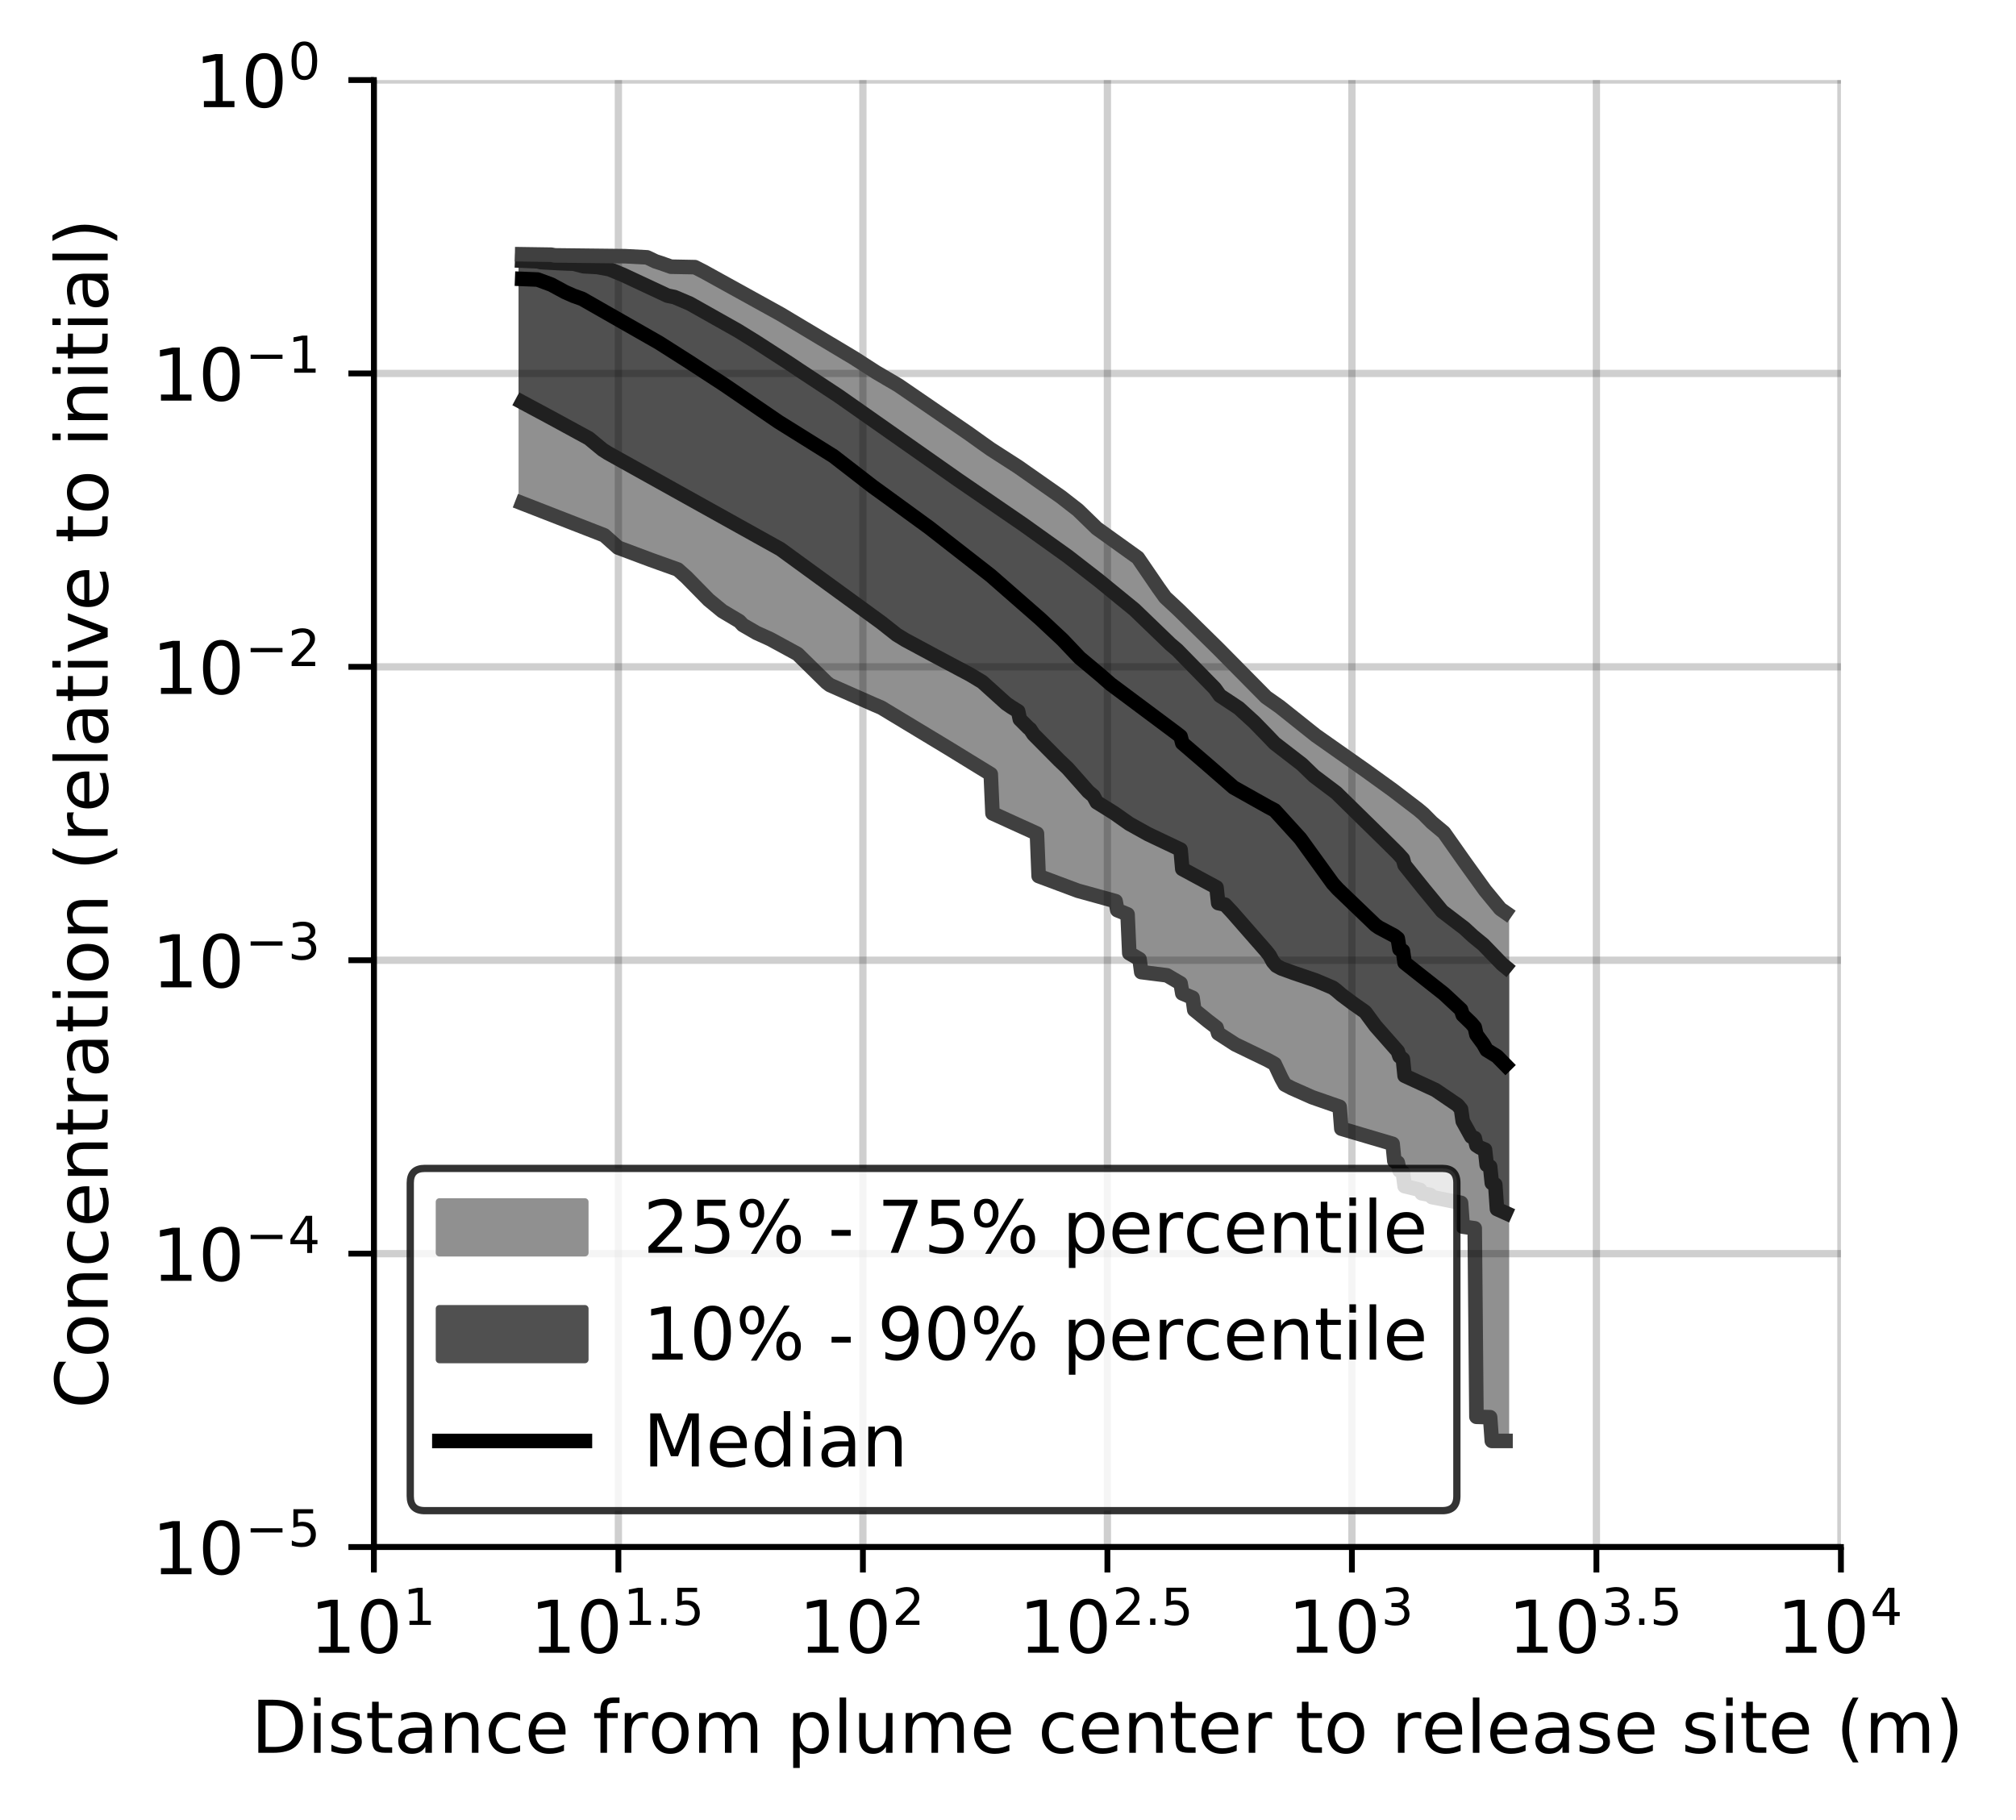 <?xml version="1.0" encoding="utf-8" standalone="no"?>
<!DOCTYPE svg PUBLIC "-//W3C//DTD SVG 1.1//EN"
  "http://www.w3.org/Graphics/SVG/1.1/DTD/svg11.dtd">
<!-- Created with matplotlib (https://matplotlib.org/) -->
<svg height="250.155pt" version="1.1" viewBox="0 0 277.037 250.155" width="277.037pt" xmlns="http://www.w3.org/2000/svg" xmlns:xlink="http://www.w3.org/1999/xlink">
 <defs>
  <style type="text/css">
*{stroke-linecap:butt;stroke-linejoin:round;}
  </style>
 </defs>
 <g id="figure_1">
  <g id="patch_1">
   <path d="M 0 250.155 
L 277.037 250.155 
L 277.037 0 
L 0 0 
z
" style="fill:#ffffff;"/>
  </g>
  <g id="axes_1">
   <g id="patch_2">
    <path d="M 51.378 212.599 
L 252.978 212.599 
L 252.978 10.999 
L 51.378 10.999 
z
" style="fill:#ffffff;"/>
   </g>
   <g id="PolyCollection_1">
    <defs>
     <path d="M 71.759 -215.214 
L 71.759 -180.989 
L 71.994 -180.892 
L 72.229 -180.795 
L 72.464 -180.698 
L 72.699 -180.601 
L 72.934 -180.507 
L 73.169 -180.414 
L 73.404 -180.323 
L 73.639 -180.233 
L 73.874 -180.143 
L 74.109 -180.054 
L 74.344 -179.964 
L 74.579 -179.874 
L 74.814 -179.784 
L 75.049 -179.694 
L 75.284 -179.604 
L 75.519 -179.514 
L 75.754 -179.424 
L 75.989 -179.334 
L 76.224 -179.245 
L 76.459 -179.155 
L 76.694 -179.065 
L 76.929 -178.975 
L 77.164 -178.885 
L 77.399 -178.795 
L 77.634 -178.705 
L 77.869 -178.615 
L 78.104 -178.525 
L 78.339 -178.435 
L 78.574 -178.345 
L 78.809 -178.256 
L 79.044 -178.165 
L 79.279 -178.075 
L 79.514 -177.989 
L 79.749 -177.902 
L 79.984 -177.816 
L 80.219 -177.729 
L 80.454 -177.643 
L 80.689 -177.557 
L 80.924 -177.47 
L 81.159 -177.384 
L 81.394 -177.297 
L 81.629 -177.211 
L 81.864 -177.125 
L 82.099 -177.038 
L 82.334 -176.952 
L 82.569 -176.865 
L 82.804 -176.779 
L 83.039 -176.595 
L 83.274 -176.372 
L 83.509 -176.148 
L 83.744 -175.925 
L 83.979 -175.701 
L 84.214 -175.477 
L 84.449 -175.254 
L 84.684 -175.03 
L 84.919 -174.911 
L 85.154 -174.817 
L 85.389 -174.722 
L 85.624 -174.628 
L 85.859 -174.534 
L 86.094 -174.44 
L 86.329 -174.345 
L 86.564 -174.251 
L 86.799 -174.157 
L 87.034 -174.063 
L 87.269 -173.981 
L 87.504 -173.898 
L 87.739 -173.816 
L 87.974 -173.733 
L 88.209 -173.65 
L 88.444 -173.568 
L 88.679 -173.485 
L 88.914 -173.402 
L 89.149 -173.32 
L 89.384 -173.237 
L 89.619 -173.154 
L 89.854 -173.072 
L 90.089 -172.989 
L 90.324 -172.906 
L 90.559 -172.824 
L 90.794 -172.741 
L 91.029 -172.658 
L 91.264 -172.576 
L 91.499 -172.493 
L 91.734 -172.406 
L 91.969 -172.32 
L 92.204 -172.234 
L 92.439 -172.148 
L 92.674 -172.062 
L 92.909 -171.976 
L 93.144 -171.89 
L 93.379 -171.708 
L 93.614 -171.492 
L 93.849 -171.277 
L 94.084 -171.062 
L 94.319 -170.84 
L 94.554 -170.616 
L 94.789 -170.392 
L 95.024 -170.167 
L 95.259 -169.928 
L 95.494 -169.688 
L 95.729 -169.447 
L 95.964 -169.191 
L 96.199 -168.927 
L 96.434 -168.664 
L 96.669 -168.421 
L 96.904 -168.182 
L 97.139 -167.943 
L 97.374 -167.73 
L 97.609 -167.523 
L 97.844 -167.316 
L 98.079 -167.115 
L 98.314 -166.92 
L 98.55 -166.724 
L 98.785 -166.53 
L 99.02 -166.34 
L 99.255 -166.181 
L 99.49 -166.047 
L 99.725 -165.915 
L 99.96 -165.783 
L 100.195 -165.651 
L 100.43 -165.521 
L 100.665 -165.392 
L 100.9 -165.263 
L 101.135 -165.134 
L 101.37 -165.006 
L 101.605 -164.782 
L 101.84 -164.429 
L 102.075 -164.273 
L 102.31 -164.122 
L 102.545 -163.986 
L 102.78 -163.85 
L 103.015 -163.713 
L 103.25 -163.571 
L 103.485 -163.433 
L 103.72 -163.302 
L 103.955 -163.184 
L 104.19 -163.091 
L 104.425 -162.998 
L 104.66 -162.908 
L 104.895 -162.826 
L 105.13 -162.71 
L 105.365 -162.584 
L 105.6 -162.458 
L 105.835 -162.333 
L 106.07 -162.207 
L 106.305 -162.081 
L 106.54 -161.954 
L 106.775 -161.826 
L 107.01 -161.699 
L 107.245 -161.572 
L 107.48 -161.444 
L 107.715 -161.317 
L 107.95 -161.19 
L 108.185 -161.064 
L 108.42 -160.938 
L 108.655 -160.812 
L 108.89 -160.686 
L 109.125 -160.56 
L 109.36 -160.434 
L 109.595 -160.286 
L 109.83 -160.063 
L 110.065 -159.84 
L 110.3 -159.617 
L 110.535 -159.394 
L 110.77 -159.171 
L 111.005 -158.946 
L 111.24 -158.715 
L 111.475 -158.483 
L 111.71 -158.251 
L 111.945 -158.021 
L 112.18 -157.791 
L 112.415 -157.56 
L 112.65 -157.33 
L 112.885 -157.1 
L 113.12 -156.87 
L 113.355 -156.62 
L 113.59 -156.361 
L 113.825 -156.114 
L 114.06 -156.007 
L 114.295 -155.9 
L 114.53 -155.792 
L 114.765 -155.685 
L 115 -155.577 
L 115.235 -155.466 
L 115.47 -155.37 
L 115.705 -155.275 
L 115.94 -155.179 
L 116.175 -155.084 
L 116.41 -154.989 
L 116.645 -154.889 
L 116.88 -154.789 
L 117.115 -154.689 
L 117.35 -154.589 
L 117.585 -154.487 
L 117.82 -154.379 
L 118.055 -154.272 
L 118.29 -154.164 
L 118.525 -154.053 
L 118.76 -153.94 
L 118.995 -153.826 
L 119.23 -153.707 
L 119.465 -153.583 
L 119.7 -153.455 
L 119.935 -153.382 
L 120.17 -153.308 
L 120.405 -153.235 
L 120.64 -153.161 
L 120.875 -153.045 
L 121.11 -152.906 
L 121.345 -152.767 
L 121.58 -152.629 
L 121.815 -152.49 
L 122.05 -152.351 
L 122.285 -152.212 
L 122.52 -152.073 
L 122.755 -151.935 
L 122.99 -151.796 
L 123.225 -151.657 
L 123.46 -151.515 
L 123.695 -151.372 
L 123.93 -151.23 
L 124.165 -151.088 
L 124.4 -150.946 
L 124.635 -150.804 
L 124.87 -150.662 
L 125.105 -150.52 
L 125.34 -150.378 
L 125.575 -150.236 
L 125.81 -150.093 
L 126.045 -149.952 
L 126.28 -149.811 
L 126.515 -149.67 
L 126.75 -149.529 
L 126.985 -149.388 
L 127.22 -149.247 
L 127.455 -149.106 
L 127.69 -148.965 
L 127.925 -148.824 
L 128.16 -148.683 
L 128.395 -148.542 
L 128.63 -148.398 
L 128.865 -148.251 
L 129.1 -148.104 
L 129.335 -147.958 
L 129.57 -147.811 
L 129.805 -147.665 
L 130.04 -147.518 
L 130.275 -147.372 
L 130.51 -147.225 
L 130.745 -147.079 
L 130.98 -146.933 
L 131.215 -146.791 
L 131.45 -146.65 
L 131.685 -146.508 
L 131.92 -146.366 
L 132.155 -146.224 
L 132.39 -146.082 
L 132.625 -145.94 
L 132.86 -145.798 
L 133.095 -145.656 
L 133.33 -145.512 
L 133.565 -145.366 
L 133.8 -145.22 
L 134.035 -145.074 
L 134.27 -144.928 
L 134.505 -144.782 
L 134.74 -144.635 
L 134.975 -144.489 
L 135.21 -144.343 
L 135.445 -144.198 
L 135.68 -144.054 
L 135.915 -143.909 
L 136.15 -143.765 
L 136.385 -138.384 
L 136.62 -138.278 
L 136.855 -138.172 
L 137.09 -138.066 
L 137.325 -137.959 
L 137.56 -137.853 
L 137.795 -137.747 
L 138.03 -137.642 
L 138.265 -137.536 
L 138.5 -137.431 
L 138.735 -137.325 
L 138.97 -137.22 
L 139.205 -137.114 
L 139.44 -137.009 
L 139.675 -136.901 
L 139.91 -136.793 
L 140.145 -136.685 
L 140.38 -136.577 
L 140.615 -136.469 
L 140.85 -136.361 
L 141.085 -136.253 
L 141.32 -136.145 
L 141.555 -136.037 
L 141.79 -135.929 
L 142.025 -135.822 
L 142.26 -135.714 
L 142.495 -135.606 
L 142.73 -129.764 
L 142.965 -129.672 
L 143.2 -129.581 
L 143.435 -129.49 
L 143.67 -129.401 
L 143.905 -129.313 
L 144.14 -129.225 
L 144.375 -129.137 
L 144.61 -129.049 
L 144.845 -128.961 
L 145.08 -128.874 
L 145.315 -128.787 
L 145.55 -128.7 
L 145.785 -128.614 
L 146.02 -128.527 
L 146.255 -128.44 
L 146.49 -128.353 
L 146.725 -128.266 
L 146.96 -128.179 
L 147.195 -128.092 
L 147.43 -128.005 
L 147.665 -127.918 
L 147.9 -127.831 
L 148.135 -127.744 
L 148.37 -127.683 
L 148.605 -127.635 
L 148.84 -127.585 
L 149.075 -127.535 
L 149.31 -127.479 
L 149.545 -127.42 
L 149.78 -127.361 
L 150.015 -127.303 
L 150.25 -127.247 
L 150.485 -127.19 
L 150.72 -127.128 
L 150.955 -127.063 
L 151.19 -126.999 
L 151.425 -126.931 
L 151.66 -126.861 
L 151.895 -126.792 
L 152.13 -126.716 
L 152.365 -126.638 
L 152.6 -126.559 
L 152.835 -126.478 
L 153.07 -126.397 
L 153.305 -126.315 
L 153.54 -125.08 
L 153.775 -124.983 
L 154.01 -124.886 
L 154.245 -124.79 
L 154.48 -124.693 
L 154.715 -124.596 
L 154.95 -124.5 
L 155.185 -119.167 
L 155.42 -119.032 
L 155.655 -118.897 
L 155.89 -118.76 
L 156.125 -118.621 
L 156.36 -118.481 
L 156.595 -118.341 
L 156.83 -116.568 
L 157.065 -116.543 
L 157.3 -116.517 
L 157.535 -116.49 
L 157.77 -116.463 
L 158.005 -116.435 
L 158.24 -116.406 
L 158.475 -116.378 
L 158.71 -116.353 
L 158.945 -116.332 
L 159.18 -116.312 
L 159.415 -116.292 
L 159.65 -116.272 
L 159.885 -116.251 
L 160.12 -116.231 
L 160.355 -116.124 
L 160.59 -115.988 
L 160.825 -115.851 
L 161.06 -115.713 
L 161.295 -115.575 
L 161.53 -115.438 
L 161.765 -115.3 
L 162 -115.162 
L 162.235 -115.024 
L 162.47 -113.644 
L 162.705 -113.547 
L 162.94 -113.449 
L 163.175 -113.348 
L 163.41 -113.246 
L 163.645 -113.144 
L 163.88 -113.044 
L 164.115 -111.375 
L 164.35 -111.201 
L 164.585 -111.019 
L 164.82 -110.831 
L 165.055 -110.634 
L 165.29 -110.418 
L 165.525 -110.227 
L 165.76 -110.041 
L 165.995 -109.847 
L 166.23 -109.66 
L 166.465 -109.476 
L 166.7 -109.297 
L 166.935 -109.12 
L 167.17 -108.947 
L 167.405 -108.149 
L 167.64 -107.984 
L 167.875 -107.827 
L 168.11 -107.669 
L 168.345 -107.511 
L 168.58 -107.355 
L 168.815 -107.205 
L 169.05 -107.055 
L 169.285 -106.905 
L 169.52 -106.753 
L 169.755 -106.628 
L 169.99 -106.509 
L 170.225 -106.389 
L 170.46 -106.269 
L 170.695 -106.151 
L 170.93 -106.036 
L 171.165 -105.922 
L 171.4 -105.807 
L 171.635 -105.693 
L 171.87 -105.58 
L 172.105 -105.468 
L 172.34 -105.356 
L 172.575 -105.245 
L 172.81 -105.133 
L 173.045 -105.022 
L 173.28 -104.911 
L 173.515 -104.8 
L 173.75 -104.689 
L 173.985 -104.579 
L 174.22 -104.471 
L 174.455 -104.362 
L 174.69 -104.249 
L 174.925 -104.124 
L 175.16 -103.949 
L 175.395 -103.397 
L 175.63 -102.896 
L 175.865 -102.412 
L 176.1 -101.962 
L 176.335 -101.523 
L 176.57 -101.108 
L 176.805 -100.959 
L 177.04 -100.844 
L 177.275 -100.73 
L 177.51 -100.616 
L 177.745 -100.504 
L 177.98 -100.392 
L 178.215 -100.284 
L 178.45 -100.177 
L 178.685 -100.07 
L 178.92 -99.964 
L 179.155 -99.858 
L 179.39 -99.751 
L 179.625 -99.646 
L 179.86 -99.541 
L 180.095 -99.447 
L 180.33 -99.367 
L 180.565 -99.287 
L 180.8 -99.207 
L 181.035 -99.127 
L 181.27 -99.046 
L 181.505 -98.965 
L 181.74 -98.884 
L 181.975 -98.802 
L 182.21 -98.72 
L 182.445 -98.638 
L 182.68 -98.556 
L 182.915 -98.473 
L 183.15 -98.39 
L 183.385 -98.307 
L 183.62 -98.224 
L 183.855 -98.14 
L 184.09 -98.057 
L 184.325 -95.051 
L 184.56 -94.979 
L 184.795 -94.908 
L 185.03 -94.837 
L 185.265 -94.767 
L 185.5 -94.696 
L 185.735 -94.624 
L 185.97 -94.553 
L 186.205 -94.482 
L 186.44 -94.412 
L 186.675 -94.342 
L 186.91 -94.27 
L 187.145 -94.199 
L 187.38 -94.127 
L 187.615 -94.056 
L 187.85 -93.986 
L 188.085 -93.916 
L 188.32 -93.849 
L 188.555 -93.785 
L 188.79 -93.721 
L 189.025 -93.655 
L 189.26 -93.587 
L 189.495 -93.518 
L 189.73 -93.45 
L 189.965 -93.382 
L 190.2 -93.313 
L 190.435 -93.245 
L 190.67 -93.177 
L 190.905 -93.108 
L 191.14 -93.038 
L 191.375 -92.967 
L 191.61 -90.6 
L 191.845 -90.497 
L 192.08 -90.39 
L 192.315 -89.302 
L 192.55 -89.176 
L 192.785 -89.043 
L 193.02 -87.154 
L 193.255 -87.092 
L 193.49 -87.029 
L 193.725 -86.967 
L 193.96 -86.909 
L 194.195 -86.854 
L 194.43 -86.799 
L 194.665 -86.744 
L 194.9 -86.691 
L 195.135 -86.641 
L 195.37 -86.173 
L 195.605 -86.128 
L 195.84 -86.081 
L 196.075 -86.034 
L 196.31 -85.988 
L 196.545 -85.942 
L 196.78 -85.646 
L 197.015 -85.6 
L 197.25 -85.559 
L 197.485 -85.511 
L 197.72 -85.46 
L 197.955 -85.412 
L 198.19 -85.364 
L 198.425 -85.316 
L 198.66 -85.27 
L 198.895 -85.225 
L 199.13 -85.178 
L 199.365 -85.133 
L 199.6 -85.09 
L 199.835 -85.05 
L 200.07 -85.005 
L 200.305 -84.959 
L 200.54 -84.908 
L 200.775 -84.855 
L 201.01 -81.588 
L 201.245 -81.554 
L 201.48 -81.522 
L 201.715 -81.488 
L 201.95 -81.458 
L 202.185 -81.427 
L 202.42 -81.396 
L 202.655 -81.36 
L 202.89 -55.455 
L 203.125 -55.439 
L 203.36 -55.424 
L 203.596 -55.41 
L 203.831 -55.4 
L 204.066 -55.4 
L 204.301 -55.4 
L 204.536 -55.4 
L 204.771 -55.4 
L 205.006 -52.139 
L 205.241 -52.139 
L 205.476 -52.139 
L 205.711 -52.139 
L 205.946 -52.139 
L 206.181 -52.139 
L 206.416 -52.139 
L 206.651 -52.139 
L 206.886 -52.139 
L 206.886 -124.757 
L 206.886 -124.757 
L 206.651 -124.924 
L 206.416 -125.087 
L 206.181 -125.249 
L 205.946 -125.5 
L 205.711 -125.783 
L 205.476 -126.066 
L 205.241 -126.35 
L 205.006 -126.634 
L 204.771 -126.918 
L 204.536 -127.214 
L 204.301 -127.515 
L 204.066 -127.815 
L 203.831 -128.119 
L 203.596 -128.427 
L 203.36 -128.735 
L 203.125 -129.043 
L 202.89 -129.367 
L 202.655 -129.702 
L 202.42 -130.039 
L 202.185 -130.375 
L 201.95 -130.712 
L 201.715 -131.054 
L 201.48 -131.397 
L 201.245 -131.739 
L 201.01 -132.081 
L 200.775 -132.429 
L 200.54 -132.778 
L 200.305 -133.126 
L 200.07 -133.475 
L 199.835 -133.804 
L 199.6 -134.13 
L 199.365 -134.457 
L 199.13 -134.783 
L 198.895 -135.105 
L 198.66 -135.423 
L 198.425 -135.742 
L 198.19 -135.979 
L 197.955 -136.178 
L 197.72 -136.376 
L 197.485 -136.567 
L 197.25 -136.752 
L 197.015 -136.936 
L 196.78 -137.117 
L 196.545 -137.308 
L 196.31 -137.516 
L 196.075 -137.78 
L 195.84 -138.043 
L 195.605 -138.302 
L 195.37 -138.56 
L 195.135 -138.738 
L 194.9 -138.899 
L 194.665 -139.059 
L 194.43 -139.219 
L 194.195 -139.372 
L 193.96 -139.552 
L 193.725 -139.75 
L 193.49 -139.949 
L 193.255 -140.148 
L 193.02 -140.349 
L 192.785 -140.551 
L 192.55 -140.753 
L 192.315 -140.91 
L 192.08 -141.053 
L 191.845 -141.216 
L 191.61 -141.404 
L 191.375 -141.592 
L 191.14 -141.773 
L 190.905 -141.953 
L 190.67 -142.127 
L 190.435 -142.302 
L 190.2 -142.476 
L 189.965 -142.651 
L 189.73 -142.818 
L 189.495 -142.985 
L 189.26 -143.153 
L 189.025 -143.32 
L 188.79 -143.488 
L 188.555 -143.655 
L 188.32 -143.818 
L 188.085 -143.981 
L 187.85 -144.143 
L 187.615 -144.305 
L 187.38 -144.467 
L 187.145 -144.629 
L 186.91 -144.789 
L 186.675 -144.947 
L 186.44 -145.156 
L 186.205 -145.328 
L 185.97 -145.487 
L 185.735 -145.647 
L 185.5 -145.801 
L 185.265 -145.953 
L 185.03 -146.105 
L 184.795 -146.257 
L 184.56 -146.41 
L 184.325 -146.562 
L 184.09 -146.714 
L 183.855 -146.913 
L 183.62 -147.061 
L 183.385 -147.212 
L 183.15 -147.38 
L 182.915 -147.549 
L 182.68 -147.717 
L 182.445 -147.886 
L 182.21 -148.054 
L 181.975 -148.222 
L 181.74 -148.393 
L 181.505 -148.569 
L 181.27 -148.745 
L 181.035 -148.921 
L 180.8 -149.093 
L 180.565 -149.265 
L 180.33 -149.436 
L 180.095 -149.607 
L 179.86 -149.778 
L 179.625 -149.949 
L 179.39 -150.135 
L 179.155 -150.326 
L 178.92 -150.518 
L 178.685 -150.709 
L 178.45 -150.901 
L 178.215 -151.092 
L 177.98 -151.284 
L 177.745 -151.475 
L 177.51 -151.667 
L 177.275 -151.862 
L 177.04 -152.057 
L 176.805 -152.252 
L 176.57 -152.446 
L 176.335 -152.641 
L 176.1 -152.835 
L 175.865 -153.029 
L 175.63 -153.224 
L 175.395 -153.421 
L 175.16 -153.619 
L 174.925 -153.764 
L 174.69 -153.909 
L 174.455 -154.054 
L 174.22 -154.199 
L 173.985 -154.352 
L 173.75 -154.557 
L 173.515 -154.765 
L 173.28 -154.972 
L 173.045 -155.18 
L 172.81 -155.418 
L 172.575 -155.659 
L 172.34 -155.9 
L 172.105 -156.141 
L 171.87 -156.383 
L 171.635 -156.624 
L 171.4 -156.851 
L 171.165 -157.116 
L 170.93 -157.366 
L 170.695 -157.617 
L 170.46 -157.868 
L 170.225 -158.118 
L 169.99 -158.363 
L 169.755 -158.604 
L 169.52 -158.845 
L 169.285 -159.086 
L 169.05 -159.326 
L 168.815 -159.567 
L 168.58 -159.808 
L 168.345 -160.049 
L 168.11 -160.29 
L 167.875 -160.53 
L 167.64 -160.771 
L 167.405 -161.012 
L 167.17 -161.253 
L 166.935 -161.489 
L 166.7 -161.722 
L 166.465 -161.955 
L 166.23 -162.188 
L 165.995 -162.421 
L 165.76 -162.655 
L 165.525 -162.888 
L 165.29 -163.121 
L 165.055 -163.354 
L 164.82 -163.588 
L 164.585 -163.821 
L 164.35 -164.054 
L 164.115 -164.287 
L 163.88 -164.517 
L 163.645 -164.743 
L 163.41 -164.969 
L 163.175 -165.195 
L 162.94 -165.421 
L 162.705 -165.646 
L 162.47 -165.87 
L 162.235 -166.095 
L 162 -166.32 
L 161.765 -166.545 
L 161.53 -166.769 
L 161.295 -166.994 
L 161.06 -167.219 
L 160.825 -167.443 
L 160.59 -167.66 
L 160.355 -167.866 
L 160.12 -168.069 
L 159.885 -168.272 
L 159.65 -168.626 
L 159.415 -169.005 
L 159.18 -169.383 
L 158.945 -169.745 
L 158.71 -170.098 
L 158.475 -170.45 
L 158.24 -170.803 
L 158.005 -171.154 
L 157.77 -171.494 
L 157.535 -171.833 
L 157.3 -172.173 
L 157.065 -172.512 
L 156.83 -172.846 
L 156.595 -173.176 
L 156.36 -173.507 
L 156.125 -173.758 
L 155.89 -173.934 
L 155.655 -174.107 
L 155.42 -174.269 
L 155.185 -174.43 
L 154.95 -174.596 
L 154.715 -174.762 
L 154.48 -174.927 
L 154.245 -175.093 
L 154.01 -175.257 
L 153.775 -175.422 
L 153.54 -175.587 
L 153.305 -175.752 
L 153.07 -175.917 
L 152.835 -176.08 
L 152.6 -176.243 
L 152.365 -176.406 
L 152.13 -176.569 
L 151.895 -176.732 
L 151.66 -176.895 
L 151.425 -177.058 
L 151.19 -177.221 
L 150.955 -177.385 
L 150.72 -177.548 
L 150.485 -177.71 
L 150.25 -177.871 
L 150.015 -178.104 
L 149.78 -178.353 
L 149.545 -178.601 
L 149.31 -178.845 
L 149.075 -179.088 
L 148.84 -179.331 
L 148.605 -179.574 
L 148.37 -179.817 
L 148.135 -180.06 
L 147.9 -180.295 
L 147.665 -180.473 
L 147.43 -180.651 
L 147.195 -180.829 
L 146.96 -181.007 
L 146.725 -181.184 
L 146.49 -181.361 
L 146.255 -181.538 
L 146.02 -181.715 
L 145.785 -181.889 
L 145.55 -182.057 
L 145.315 -182.225 
L 145.08 -182.393 
L 144.845 -182.559 
L 144.61 -182.724 
L 144.375 -182.889 
L 144.14 -183.055 
L 143.905 -183.22 
L 143.67 -183.385 
L 143.435 -183.55 
L 143.2 -183.716 
L 142.965 -183.881 
L 142.73 -184.046 
L 142.495 -184.211 
L 142.26 -184.377 
L 142.025 -184.542 
L 141.79 -184.707 
L 141.555 -184.871 
L 141.32 -185.036 
L 141.085 -185.201 
L 140.85 -185.365 
L 140.615 -185.526 
L 140.38 -185.686 
L 140.145 -185.845 
L 139.91 -186.005 
L 139.675 -186.164 
L 139.44 -186.323 
L 139.205 -186.483 
L 138.97 -186.642 
L 138.735 -186.802 
L 138.5 -186.961 
L 138.265 -187.121 
L 138.03 -187.275 
L 137.795 -187.419 
L 137.56 -187.562 
L 137.325 -187.705 
L 137.09 -187.849 
L 136.855 -187.992 
L 136.62 -188.136 
L 136.385 -188.279 
L 136.15 -188.422 
L 135.915 -188.566 
L 135.68 -188.709 
L 135.445 -188.874 
L 135.21 -189.063 
L 134.975 -189.253 
L 134.74 -189.443 
L 134.505 -189.632 
L 134.27 -189.815 
L 134.035 -189.973 
L 133.8 -190.13 
L 133.565 -190.287 
L 133.33 -190.443 
L 133.095 -190.599 
L 132.86 -190.755 
L 132.625 -190.911 
L 132.39 -191.066 
L 132.155 -191.222 
L 131.92 -191.378 
L 131.685 -191.533 
L 131.45 -191.689 
L 131.215 -191.845 
L 130.98 -192 
L 130.745 -192.156 
L 130.51 -192.312 
L 130.275 -192.468 
L 130.04 -192.623 
L 129.805 -192.779 
L 129.57 -192.935 
L 129.335 -193.088 
L 129.1 -193.244 
L 128.865 -193.412 
L 128.63 -193.58 
L 128.395 -193.749 
L 128.16 -193.917 
L 127.925 -194.081 
L 127.69 -194.245 
L 127.455 -194.409 
L 127.22 -194.574 
L 126.985 -194.738 
L 126.75 -194.902 
L 126.515 -195.066 
L 126.28 -195.23 
L 126.045 -195.394 
L 125.81 -195.558 
L 125.575 -195.722 
L 125.34 -195.886 
L 125.105 -196.05 
L 124.87 -196.214 
L 124.635 -196.379 
L 124.4 -196.543 
L 124.165 -196.707 
L 123.93 -196.871 
L 123.695 -197.035 
L 123.46 -197.199 
L 123.225 -197.355 
L 122.99 -197.493 
L 122.755 -197.631 
L 122.52 -197.768 
L 122.285 -197.906 
L 122.05 -198.043 
L 121.815 -198.181 
L 121.58 -198.318 
L 121.345 -198.456 
L 121.11 -198.594 
L 120.875 -198.731 
L 120.64 -198.862 
L 120.405 -198.992 
L 120.17 -199.122 
L 119.935 -199.251 
L 119.7 -199.381 
L 119.465 -199.511 
L 119.23 -199.665 
L 118.995 -199.826 
L 118.76 -199.988 
L 118.525 -200.149 
L 118.29 -200.311 
L 118.055 -200.472 
L 117.82 -200.634 
L 117.585 -200.795 
L 117.35 -200.957 
L 117.115 -201.118 
L 116.88 -201.279 
L 116.645 -201.441 
L 116.41 -201.591 
L 116.175 -201.731 
L 115.94 -201.871 
L 115.705 -202.01 
L 115.47 -202.15 
L 115.235 -202.29 
L 115 -202.43 
L 114.765 -202.569 
L 114.53 -202.709 
L 114.295 -202.849 
L 114.06 -202.989 
L 113.825 -203.128 
L 113.59 -203.268 
L 113.355 -203.408 
L 113.12 -203.548 
L 112.885 -203.688 
L 112.65 -203.827 
L 112.415 -203.967 
L 112.18 -204.107 
L 111.945 -204.245 
L 111.71 -204.383 
L 111.475 -204.52 
L 111.24 -204.658 
L 111.005 -204.795 
L 110.77 -204.933 
L 110.535 -205.071 
L 110.3 -205.208 
L 110.065 -205.346 
L 109.83 -205.483 
L 109.595 -205.621 
L 109.36 -205.759 
L 109.125 -205.896 
L 108.89 -206.034 
L 108.655 -206.171 
L 108.42 -206.309 
L 108.185 -206.447 
L 107.95 -206.584 
L 107.715 -206.722 
L 107.48 -206.859 
L 107.245 -206.997 
L 107.01 -207.135 
L 106.775 -207.272 
L 106.54 -207.41 
L 106.305 -207.547 
L 106.07 -207.685 
L 105.835 -207.823 
L 105.6 -207.96 
L 105.365 -208.098 
L 105.13 -208.229 
L 104.895 -208.358 
L 104.66 -208.486 
L 104.425 -208.615 
L 104.19 -208.744 
L 103.955 -208.873 
L 103.72 -209.001 
L 103.485 -209.13 
L 103.25 -209.259 
L 103.015 -209.388 
L 102.78 -209.516 
L 102.545 -209.645 
L 102.31 -209.774 
L 102.075 -209.903 
L 101.84 -210.031 
L 101.605 -210.16 
L 101.37 -210.289 
L 101.135 -210.418 
L 100.9 -210.546 
L 100.665 -210.675 
L 100.43 -210.804 
L 100.195 -210.933 
L 99.96 -211.061 
L 99.725 -211.189 
L 99.49 -211.317 
L 99.255 -211.444 
L 99.02 -211.571 
L 98.785 -211.698 
L 98.55 -211.825 
L 98.314 -211.952 
L 98.079 -212.079 
L 97.844 -212.206 
L 97.609 -212.334 
L 97.374 -212.461 
L 97.139 -212.588 
L 96.904 -212.715 
L 96.669 -212.842 
L 96.434 -212.969 
L 96.199 -213.096 
L 95.964 -213.223 
L 95.729 -213.344 
L 95.494 -213.442 
L 95.259 -213.455 
L 95.024 -213.468 
L 94.789 -213.481 
L 94.554 -213.494 
L 94.319 -213.505 
L 94.084 -213.505 
L 93.849 -213.505 
L 93.614 -213.505 
L 93.379 -213.505 
L 93.144 -213.505 
L 92.909 -213.505 
L 92.674 -213.505 
L 92.439 -213.505 
L 92.204 -213.505 
L 91.969 -213.505 
L 91.734 -213.593 
L 91.499 -213.696 
L 91.264 -213.799 
L 91.029 -213.901 
L 90.794 -214.004 
L 90.559 -214.092 
L 90.324 -214.115 
L 90.089 -214.232 
L 89.854 -214.348 
L 89.619 -214.465 
L 89.384 -214.581 
L 89.149 -214.697 
L 88.914 -214.789 
L 88.679 -214.794 
L 88.444 -214.794 
L 88.209 -214.832 
L 87.974 -214.861 
L 87.739 -214.861 
L 87.504 -214.861 
L 87.269 -214.861 
L 87.034 -214.861 
L 86.799 -214.861 
L 86.564 -214.861 
L 86.329 -214.861 
L 86.094 -214.941 
L 85.859 -214.951 
L 85.624 -214.951 
L 85.389 -214.951 
L 85.154 -214.951 
L 84.919 -214.951 
L 84.684 -214.951 
L 84.449 -214.951 
L 84.214 -214.951 
L 83.979 -214.951 
L 83.744 -214.951 
L 83.509 -214.951 
L 83.274 -214.951 
L 83.039 -214.951 
L 82.804 -214.951 
L 82.569 -214.951 
L 82.334 -214.951 
L 82.099 -214.951 
L 81.864 -214.951 
L 81.629 -214.951 
L 81.394 -214.951 
L 81.159 -214.951 
L 80.924 -214.951 
L 80.689 -214.951 
L 80.454 -214.951 
L 80.219 -214.951 
L 79.984 -214.951 
L 79.749 -215.003 
L 79.514 -215.048 
L 79.279 -215.059 
L 79.044 -215.061 
L 78.809 -215.061 
L 78.574 -215.061 
L 78.339 -215.061 
L 78.104 -215.061 
L 77.869 -215.061 
L 77.634 -215.061 
L 77.399 -215.061 
L 77.164 -215.061 
L 76.929 -215.061 
L 76.694 -215.061 
L 76.459 -215.061 
L 76.224 -215.061 
L 75.989 -215.061 
L 75.754 -215.154 
L 75.519 -215.214 
L 75.284 -215.214 
L 75.049 -215.214 
L 74.814 -215.214 
L 74.579 -215.214 
L 74.344 -215.214 
L 74.109 -215.214 
L 73.874 -215.214 
L 73.639 -215.214 
L 73.404 -215.214 
L 73.169 -215.214 
L 72.934 -215.214 
L 72.699 -215.214 
L 72.464 -215.214 
L 72.229 -215.214 
L 71.994 -215.214 
L 71.759 -215.214 
z
" id="m7893ae8641" style="stroke:#909090;"/>
    </defs>
    <g clip-path="url(#paeba9c6bbd)">
     <use style="fill:#909090;stroke:#909090;" x="0" xlink:href="#m7893ae8641" y="250.155"/>
    </g>
   </g>
   <g id="PolyCollection_2">
    <defs>
     <path d="M 71.759 -214.337 
L 71.759 -194.877 
L 71.994 -194.743 
L 72.229 -194.61 
L 72.464 -194.476 
L 72.699 -194.343 
L 72.934 -194.22 
L 73.169 -194.098 
L 73.404 -193.976 
L 73.639 -193.854 
L 73.874 -193.73 
L 74.109 -193.605 
L 74.344 -193.481 
L 74.579 -193.356 
L 74.814 -193.232 
L 75.049 -193.107 
L 75.284 -192.983 
L 75.519 -192.858 
L 75.754 -192.734 
L 75.989 -192.609 
L 76.224 -192.485 
L 76.459 -192.36 
L 76.694 -192.236 
L 76.929 -192.112 
L 77.164 -191.987 
L 77.399 -191.863 
L 77.634 -191.738 
L 77.869 -191.614 
L 78.104 -191.489 
L 78.339 -191.365 
L 78.574 -191.24 
L 78.809 -191.116 
L 79.044 -190.991 
L 79.279 -190.867 
L 79.514 -190.742 
L 79.749 -190.618 
L 79.984 -190.493 
L 80.219 -190.369 
L 80.454 -190.245 
L 80.689 -190.095 
L 80.924 -189.917 
L 81.159 -189.739 
L 81.394 -189.561 
L 81.629 -189.384 
L 81.864 -189.198 
L 82.099 -188.989 
L 82.334 -188.781 
L 82.569 -188.572 
L 82.804 -188.364 
L 83.039 -188.171 
L 83.274 -188.041 
L 83.509 -187.912 
L 83.744 -187.782 
L 83.979 -187.652 
L 84.214 -187.523 
L 84.449 -187.393 
L 84.684 -187.263 
L 84.919 -187.133 
L 85.154 -187.004 
L 85.389 -186.874 
L 85.624 -186.744 
L 85.859 -186.615 
L 86.094 -186.485 
L 86.329 -186.355 
L 86.564 -186.225 
L 86.799 -186.096 
L 87.034 -185.966 
L 87.269 -185.836 
L 87.504 -185.72 
L 87.739 -185.617 
L 87.974 -185.514 
L 88.209 -185.411 
L 88.444 -185.277 
L 88.679 -185.143 
L 88.914 -185.008 
L 89.149 -184.874 
L 89.384 -184.74 
L 89.619 -184.606 
L 89.854 -184.471 
L 90.089 -184.335 
L 90.324 -184.199 
L 90.559 -184.064 
L 90.794 -183.928 
L 91.029 -183.793 
L 91.264 -183.657 
L 91.499 -183.521 
L 91.734 -183.386 
L 91.969 -183.25 
L 92.204 -183.115 
L 92.439 -182.979 
L 92.674 -182.843 
L 92.909 -182.708 
L 93.144 -182.572 
L 93.379 -182.436 
L 93.614 -182.301 
L 93.849 -182.167 
L 94.084 -182.033 
L 94.319 -181.899 
L 94.554 -181.765 
L 94.789 -181.631 
L 95.024 -181.497 
L 95.259 -181.363 
L 95.494 -181.23 
L 95.729 -181.096 
L 95.964 -180.963 
L 96.199 -180.829 
L 96.434 -180.695 
L 96.669 -180.562 
L 96.904 -180.428 
L 97.139 -180.296 
L 97.374 -180.166 
L 97.609 -180.035 
L 97.844 -179.904 
L 98.079 -179.773 
L 98.314 -179.642 
L 98.55 -179.511 
L 98.785 -179.381 
L 99.02 -179.25 
L 99.255 -179.119 
L 99.49 -178.988 
L 99.725 -178.857 
L 99.96 -178.726 
L 100.195 -178.597 
L 100.43 -178.469 
L 100.665 -178.341 
L 100.9 -178.214 
L 101.135 -178.086 
L 101.37 -177.96 
L 101.605 -177.834 
L 101.84 -177.708 
L 102.075 -177.582 
L 102.31 -177.456 
L 102.545 -177.33 
L 102.78 -177.204 
L 103.015 -177.079 
L 103.25 -176.956 
L 103.485 -176.833 
L 103.72 -176.71 
L 103.955 -176.587 
L 104.19 -176.464 
L 104.425 -176.341 
L 104.66 -176.218 
L 104.895 -176.096 
L 105.13 -175.973 
L 105.365 -175.85 
L 105.6 -175.727 
L 105.835 -175.609 
L 106.07 -175.49 
L 106.305 -175.36 
L 106.54 -175.193 
L 106.775 -175.026 
L 107.01 -174.86 
L 107.245 -174.692 
L 107.48 -174.523 
L 107.715 -174.354 
L 107.95 -174.185 
L 108.185 -174.016 
L 108.42 -173.847 
L 108.655 -173.678 
L 108.89 -173.509 
L 109.125 -173.34 
L 109.36 -173.171 
L 109.595 -173.001 
L 109.83 -172.832 
L 110.065 -172.663 
L 110.3 -172.494 
L 110.535 -172.325 
L 110.77 -172.156 
L 111.005 -171.987 
L 111.24 -171.818 
L 111.475 -171.649 
L 111.71 -171.48 
L 111.945 -171.31 
L 112.18 -171.14 
L 112.415 -170.97 
L 112.65 -170.8 
L 112.885 -170.63 
L 113.12 -170.46 
L 113.355 -170.29 
L 113.59 -170.12 
L 113.825 -169.95 
L 114.06 -169.78 
L 114.295 -169.611 
L 114.53 -169.441 
L 114.765 -169.271 
L 115 -169.101 
L 115.235 -168.931 
L 115.47 -168.761 
L 115.705 -168.59 
L 115.94 -168.417 
L 116.175 -168.243 
L 116.41 -168.07 
L 116.645 -167.897 
L 116.88 -167.724 
L 117.115 -167.551 
L 117.35 -167.378 
L 117.585 -167.205 
L 117.82 -167.032 
L 118.055 -166.859 
L 118.29 -166.687 
L 118.525 -166.514 
L 118.76 -166.341 
L 118.995 -166.168 
L 119.23 -165.995 
L 119.465 -165.824 
L 119.7 -165.654 
L 119.935 -165.484 
L 120.17 -165.313 
L 120.405 -165.143 
L 120.64 -164.974 
L 120.875 -164.796 
L 121.11 -164.599 
L 121.345 -164.4 
L 121.58 -164.202 
L 121.815 -164.004 
L 122.05 -163.807 
L 122.285 -163.609 
L 122.52 -163.431 
L 122.755 -163.263 
L 122.99 -163.095 
L 123.225 -162.928 
L 123.46 -162.762 
L 123.695 -162.611 
L 123.93 -162.478 
L 124.165 -162.344 
L 124.4 -162.211 
L 124.635 -162.077 
L 124.87 -161.942 
L 125.105 -161.805 
L 125.34 -161.668 
L 125.575 -161.531 
L 125.81 -161.402 
L 126.045 -161.278 
L 126.28 -161.153 
L 126.515 -161.031 
L 126.75 -160.909 
L 126.985 -160.788 
L 127.22 -160.666 
L 127.455 -160.544 
L 127.69 -160.423 
L 127.925 -160.301 
L 128.16 -160.182 
L 128.395 -160.062 
L 128.63 -159.943 
L 128.865 -159.823 
L 129.1 -159.704 
L 129.335 -159.584 
L 129.57 -159.466 
L 129.805 -159.348 
L 130.04 -159.23 
L 130.275 -159.112 
L 130.51 -158.994 
L 130.745 -158.875 
L 130.98 -158.748 
L 131.215 -158.619 
L 131.45 -158.49 
L 131.685 -158.361 
L 131.92 -158.232 
L 132.155 -158.1 
L 132.39 -157.967 
L 132.625 -157.834 
L 132.86 -157.701 
L 133.095 -157.568 
L 133.33 -157.436 
L 133.565 -157.303 
L 133.8 -157.171 
L 134.035 -157.033 
L 134.27 -156.894 
L 134.505 -156.75 
L 134.74 -156.607 
L 134.975 -156.448 
L 135.21 -156.225 
L 135.445 -156.003 
L 135.68 -155.78 
L 135.915 -155.558 
L 136.15 -155.352 
L 136.385 -155.148 
L 136.62 -154.944 
L 136.855 -154.74 
L 137.09 -154.536 
L 137.325 -154.332 
L 137.56 -154.122 
L 137.795 -153.908 
L 138.03 -153.694 
L 138.265 -153.479 
L 138.5 -153.286 
L 138.735 -153.14 
L 138.97 -152.995 
L 139.205 -152.849 
L 139.44 -152.704 
L 139.675 -152.558 
L 139.91 -152.412 
L 140.145 -151.315 
L 140.38 -151.058 
L 140.615 -150.807 
L 140.85 -150.566 
L 141.085 -150.319 
L 141.32 -150.136 
L 141.555 -149.958 
L 141.79 -149.482 
L 142.025 -149.24 
L 142.26 -148.994 
L 142.495 -148.747 
L 142.73 -148.501 
L 142.965 -148.254 
L 143.2 -148.004 
L 143.435 -147.754 
L 143.67 -147.498 
L 143.905 -147.238 
L 144.14 -146.974 
L 144.375 -146.71 
L 144.61 -146.478 
L 144.845 -146.279 
L 145.08 -146.081 
L 145.315 -145.884 
L 145.55 -145.682 
L 145.785 -145.479 
L 146.02 -145.276 
L 146.255 -145.075 
L 146.49 -144.869 
L 146.725 -144.565 
L 146.96 -144.29 
L 147.195 -144.019 
L 147.43 -143.745 
L 147.665 -143.464 
L 147.9 -143.183 
L 148.135 -142.904 
L 148.37 -142.626 
L 148.605 -142.349 
L 148.84 -142.071 
L 149.075 -141.808 
L 149.31 -141.584 
L 149.545 -141.376 
L 149.78 -141.171 
L 150.015 -140.967 
L 150.25 -140.775 
L 150.485 -140.311 
L 150.72 -139.908 
L 150.955 -139.773 
L 151.19 -139.638 
L 151.425 -139.507 
L 151.66 -139.376 
L 151.895 -139.246 
L 152.13 -139.115 
L 152.365 -138.985 
L 152.6 -138.82 
L 152.835 -138.632 
L 153.07 -138.449 
L 153.305 -138.27 
L 153.54 -138.098 
L 153.775 -137.926 
L 154.01 -137.754 
L 154.245 -137.582 
L 154.48 -137.411 
L 154.715 -137.243 
L 154.95 -137.1 
L 155.185 -136.958 
L 155.42 -136.817 
L 155.655 -136.678 
L 155.89 -136.538 
L 156.125 -136.405 
L 156.36 -136.277 
L 156.595 -136.15 
L 156.83 -136.022 
L 157.065 -135.894 
L 157.3 -135.766 
L 157.535 -135.64 
L 157.77 -135.521 
L 158.005 -135.403 
L 158.24 -135.285 
L 158.475 -135.167 
L 158.71 -135.049 
L 158.945 -134.93 
L 159.18 -134.812 
L 159.415 -134.702 
L 159.65 -134.591 
L 159.885 -134.481 
L 160.12 -134.371 
L 160.355 -134.261 
L 160.59 -134.151 
L 160.825 -134.04 
L 161.06 -133.933 
L 161.295 -133.826 
L 161.53 -133.719 
L 161.765 -133.613 
L 162 -133.507 
L 162.235 -133.401 
L 162.47 -130.744 
L 162.705 -130.619 
L 162.94 -130.493 
L 163.175 -130.368 
L 163.41 -130.242 
L 163.645 -130.115 
L 163.88 -129.989 
L 164.115 -129.863 
L 164.35 -129.736 
L 164.585 -129.61 
L 164.82 -129.483 
L 165.055 -129.357 
L 165.29 -129.23 
L 165.525 -129.102 
L 165.76 -128.974 
L 165.995 -128.847 
L 166.23 -128.719 
L 166.465 -128.592 
L 166.7 -128.464 
L 166.935 -128.336 
L 167.17 -128.206 
L 167.405 -126.056 
L 167.64 -126 
L 167.875 -125.945 
L 168.11 -125.89 
L 168.345 -125.834 
L 168.58 -125.617 
L 168.815 -125.355 
L 169.05 -125.094 
L 169.285 -124.833 
L 169.52 -124.573 
L 169.755 -124.313 
L 169.99 -124.052 
L 170.225 -123.792 
L 170.46 -123.531 
L 170.695 -123.271 
L 170.93 -123.01 
L 171.165 -122.748 
L 171.4 -122.486 
L 171.635 -122.222 
L 171.87 -121.953 
L 172.105 -121.683 
L 172.34 -121.414 
L 172.575 -121.144 
L 172.81 -120.875 
L 173.045 -120.599 
L 173.28 -120.323 
L 173.515 -120.042 
L 173.75 -119.755 
L 173.985 -119.466 
L 174.22 -119.17 
L 174.455 -118.871 
L 174.69 -118.307 
L 174.925 -117.994 
L 175.16 -117.665 
L 175.395 -117.447 
L 175.63 -117.275 
L 175.865 -117.161 
L 176.1 -117.062 
L 176.335 -116.962 
L 176.57 -116.875 
L 176.805 -116.79 
L 177.04 -116.705 
L 177.275 -116.617 
L 177.51 -116.534 
L 177.745 -116.465 
L 177.98 -116.393 
L 178.215 -116.321 
L 178.45 -116.248 
L 178.685 -116.172 
L 178.92 -116.094 
L 179.155 -116.016 
L 179.39 -115.935 
L 179.625 -115.855 
L 179.86 -115.771 
L 180.095 -115.686 
L 180.33 -115.6 
L 180.565 -115.514 
L 180.8 -115.425 
L 181.035 -115.336 
L 181.27 -115.244 
L 181.505 -115.16 
L 181.74 -115.095 
L 181.975 -115.03 
L 182.21 -114.936 
L 182.445 -114.816 
L 182.68 -114.688 
L 182.915 -114.559 
L 183.15 -114.425 
L 183.385 -114.287 
L 183.62 -114.071 
L 183.855 -113.834 
L 184.09 -113.613 
L 184.325 -113.461 
L 184.56 -113.304 
L 184.795 -113.142 
L 185.03 -112.976 
L 185.265 -112.805 
L 185.5 -112.621 
L 185.735 -112.431 
L 185.97 -112.234 
L 186.205 -112.047 
L 186.44 -111.906 
L 186.675 -111.758 
L 186.91 -111.603 
L 187.145 -111.435 
L 187.38 -111.249 
L 187.615 -111.071 
L 187.85 -110.727 
L 188.085 -110.389 
L 188.32 -110.063 
L 188.555 -109.739 
L 188.79 -109.431 
L 189.025 -109.157 
L 189.26 -108.883 
L 189.495 -108.604 
L 189.73 -108.337 
L 189.965 -108.063 
L 190.2 -107.79 
L 190.435 -107.528 
L 190.67 -107.262 
L 190.905 -106.998 
L 191.14 -106.732 
L 191.375 -106.466 
L 191.61 -106.203 
L 191.845 -105.944 
L 192.08 -105.69 
L 192.315 -104.994 
L 192.55 -104.804 
L 192.785 -104.614 
L 193.02 -102.324 
L 193.255 -102.206 
L 193.49 -102.088 
L 193.725 -101.971 
L 193.96 -101.854 
L 194.195 -101.741 
L 194.43 -101.633 
L 194.665 -101.526 
L 194.9 -101.421 
L 195.135 -101.319 
L 195.37 -101.218 
L 195.605 -101.12 
L 195.84 -101.022 
L 196.075 -100.926 
L 196.31 -100.834 
L 196.545 -100.739 
L 196.78 -100.62 
L 197.015 -100.5 
L 197.25 -100.369 
L 197.485 -100.216 
L 197.72 -100.063 
L 197.955 -99.91 
L 198.19 -99.757 
L 198.425 -99.602 
L 198.66 -99.448 
L 198.895 -99.294 
L 199.13 -99.142 
L 199.365 -98.99 
L 199.6 -98.838 
L 199.835 -98.689 
L 200.07 -98.582 
L 200.305 -98.293 
L 200.54 -98.009 
L 200.775 -97.724 
L 201.01 -96.076 
L 201.245 -95.62 
L 201.48 -95.158 
L 201.715 -94.688 
L 201.95 -94.204 
L 202.185 -93.951 
L 202.42 -93.853 
L 202.655 -93.758 
L 202.89 -92.758 
L 203.125 -92.555 
L 203.36 -92.456 
L 203.596 -92.359 
L 203.831 -92.263 
L 204.066 -92.168 
L 204.301 -90.071 
L 204.536 -89.954 
L 204.771 -89.836 
L 205.006 -87.581 
L 205.241 -87.464 
L 205.476 -87.372 
L 205.711 -84.01 
L 205.946 -83.906 
L 206.181 -83.796 
L 206.416 -83.678 
L 206.651 -83.572 
L 206.886 -83.48 
L 206.886 -117.277 
L 206.886 -117.277 
L 206.651 -117.469 
L 206.416 -117.662 
L 206.181 -117.87 
L 205.946 -118.078 
L 205.711 -118.296 
L 205.476 -118.53 
L 205.241 -118.769 
L 205.006 -119.018 
L 204.771 -119.287 
L 204.536 -119.549 
L 204.301 -119.809 
L 204.066 -120.085 
L 203.831 -120.34 
L 203.596 -120.547 
L 203.36 -120.757 
L 203.125 -120.963 
L 202.89 -121.152 
L 202.655 -121.324 
L 202.42 -121.495 
L 202.185 -121.665 
L 201.95 -121.839 
L 201.715 -122.083 
L 201.48 -122.333 
L 201.245 -122.582 
L 201.01 -122.832 
L 200.775 -123.051 
L 200.54 -123.226 
L 200.305 -123.393 
L 200.07 -123.56 
L 199.835 -123.728 
L 199.6 -123.896 
L 199.365 -124.064 
L 199.13 -124.23 
L 198.895 -124.397 
L 198.66 -124.569 
L 198.425 -124.741 
L 198.19 -124.914 
L 197.955 -125.196 
L 197.72 -125.463 
L 197.485 -125.685 
L 197.25 -125.954 
L 197.015 -126.253 
L 196.78 -126.552 
L 196.545 -126.854 
L 196.31 -127.154 
L 196.075 -127.453 
L 195.84 -127.752 
L 195.605 -128.05 
L 195.37 -128.346 
L 195.135 -128.641 
L 194.9 -128.953 
L 194.665 -129.264 
L 194.43 -129.565 
L 194.195 -129.862 
L 193.96 -130.15 
L 193.725 -130.436 
L 193.49 -130.717 
L 193.255 -130.996 
L 193.02 -131.274 
L 192.785 -132.116 
L 192.55 -132.393 
L 192.315 -132.648 
L 192.08 -132.901 
L 191.845 -133.153 
L 191.61 -133.404 
L 191.375 -133.637 
L 191.14 -133.868 
L 190.905 -134.093 
L 190.67 -134.316 
L 190.435 -134.531 
L 190.2 -134.747 
L 189.965 -134.962 
L 189.73 -135.178 
L 189.495 -135.398 
L 189.26 -135.618 
L 189.025 -135.836 
L 188.79 -136.054 
L 188.555 -136.277 
L 188.32 -136.5 
L 188.085 -136.724 
L 187.85 -136.947 
L 187.615 -137.175 
L 187.38 -137.404 
L 187.145 -137.633 
L 186.91 -137.862 
L 186.675 -138.097 
L 186.44 -138.337 
L 186.205 -138.577 
L 185.97 -138.817 
L 185.735 -139.057 
L 185.5 -139.3 
L 185.265 -139.542 
L 185.03 -139.785 
L 184.795 -140.027 
L 184.56 -140.272 
L 184.325 -140.507 
L 184.09 -140.742 
L 183.855 -140.977 
L 183.62 -141.213 
L 183.385 -141.43 
L 183.15 -141.641 
L 182.915 -141.849 
L 182.68 -142.021 
L 182.445 -142.193 
L 182.21 -142.363 
L 181.975 -142.525 
L 181.74 -142.686 
L 181.505 -142.848 
L 181.27 -143.013 
L 181.035 -143.179 
L 180.8 -143.346 
L 180.565 -143.513 
L 180.33 -143.672 
L 180.095 -143.842 
L 179.86 -144.107 
L 179.625 -144.371 
L 179.39 -144.627 
L 179.155 -144.866 
L 178.92 -145.107 
L 178.685 -145.349 
L 178.45 -145.589 
L 178.215 -145.827 
L 177.98 -146.035 
L 177.745 -146.197 
L 177.51 -146.359 
L 177.275 -146.521 
L 177.04 -146.683 
L 176.805 -146.845 
L 176.57 -147.006 
L 176.335 -147.169 
L 176.1 -147.334 
L 175.865 -147.5 
L 175.63 -147.669 
L 175.395 -147.838 
L 175.16 -148.012 
L 174.925 -148.186 
L 174.69 -148.43 
L 174.455 -148.717 
L 174.22 -148.997 
L 173.985 -149.261 
L 173.75 -149.504 
L 173.515 -149.747 
L 173.28 -149.988 
L 173.045 -150.227 
L 172.81 -150.465 
L 172.575 -150.703 
L 172.34 -150.929 
L 172.105 -151.153 
L 171.87 -151.378 
L 171.635 -151.601 
L 171.4 -151.817 
L 171.165 -152.033 
L 170.93 -152.248 
L 170.695 -152.457 
L 170.46 -152.655 
L 170.225 -152.853 
L 169.99 -153.037 
L 169.755 -153.193 
L 169.52 -153.348 
L 169.285 -153.504 
L 169.05 -153.659 
L 168.815 -153.813 
L 168.58 -153.964 
L 168.345 -154.115 
L 168.11 -154.266 
L 167.875 -154.417 
L 167.64 -154.565 
L 167.405 -154.84 
L 167.17 -155.196 
L 166.935 -155.551 
L 166.7 -155.828 
L 166.465 -156.059 
L 166.23 -156.289 
L 165.995 -156.519 
L 165.76 -156.75 
L 165.525 -156.98 
L 165.29 -157.207 
L 165.055 -157.435 
L 164.82 -157.663 
L 164.585 -157.879 
L 164.35 -158.126 
L 164.115 -158.373 
L 163.88 -158.619 
L 163.645 -158.863 
L 163.41 -159.107 
L 163.175 -159.351 
L 162.94 -159.595 
L 162.705 -159.84 
L 162.47 -160.088 
L 162.235 -160.337 
L 162 -160.586 
L 161.765 -160.835 
L 161.53 -161.084 
L 161.295 -161.288 
L 161.06 -161.461 
L 160.825 -161.633 
L 160.59 -161.806 
L 160.355 -161.987 
L 160.12 -162.169 
L 159.885 -162.353 
L 159.65 -162.536 
L 159.415 -162.777 
L 159.18 -163.047 
L 158.945 -163.315 
L 158.71 -163.556 
L 158.475 -163.795 
L 158.24 -164.034 
L 158.005 -164.272 
L 157.77 -164.511 
L 157.535 -164.75 
L 157.3 -164.988 
L 157.065 -165.227 
L 156.83 -165.461 
L 156.595 -165.693 
L 156.36 -165.925 
L 156.125 -166.156 
L 155.89 -166.389 
L 155.655 -166.622 
L 155.42 -166.835 
L 155.185 -167.027 
L 154.95 -167.219 
L 154.715 -167.411 
L 154.48 -167.603 
L 154.245 -167.795 
L 154.01 -167.986 
L 153.775 -168.176 
L 153.54 -168.366 
L 153.305 -168.556 
L 153.07 -168.745 
L 152.835 -168.932 
L 152.6 -169.12 
L 152.365 -169.305 
L 152.13 -169.49 
L 151.895 -169.676 
L 151.66 -169.861 
L 151.425 -170.047 
L 151.19 -170.232 
L 150.955 -170.418 
L 150.72 -170.605 
L 150.485 -170.791 
L 150.25 -170.977 
L 150.015 -171.163 
L 149.78 -171.348 
L 149.545 -171.534 
L 149.31 -171.716 
L 149.075 -171.898 
L 148.84 -172.081 
L 148.605 -172.263 
L 148.37 -172.446 
L 148.135 -172.628 
L 147.9 -172.811 
L 147.665 -172.991 
L 147.43 -173.172 
L 147.195 -173.352 
L 146.96 -173.527 
L 146.725 -173.702 
L 146.49 -173.877 
L 146.255 -174.052 
L 146.02 -174.226 
L 145.785 -174.398 
L 145.55 -174.569 
L 145.315 -174.741 
L 145.08 -174.912 
L 144.845 -175.084 
L 144.61 -175.256 
L 144.375 -175.427 
L 144.14 -175.599 
L 143.905 -175.768 
L 143.67 -175.934 
L 143.435 -176.101 
L 143.2 -176.267 
L 142.965 -176.433 
L 142.73 -176.598 
L 142.495 -176.762 
L 142.26 -176.927 
L 142.025 -177.091 
L 141.79 -177.254 
L 141.555 -177.418 
L 141.32 -177.581 
L 141.085 -177.744 
L 140.85 -177.907 
L 140.615 -178.071 
L 140.38 -178.234 
L 140.145 -178.397 
L 139.91 -178.56 
L 139.675 -178.722 
L 139.44 -178.885 
L 139.205 -179.048 
L 138.97 -179.211 
L 138.735 -179.374 
L 138.5 -179.536 
L 138.265 -179.699 
L 138.03 -179.862 
L 137.795 -180.025 
L 137.56 -180.187 
L 137.325 -180.348 
L 137.09 -180.51 
L 136.855 -180.671 
L 136.62 -180.832 
L 136.385 -180.993 
L 136.15 -181.154 
L 135.915 -181.314 
L 135.68 -181.474 
L 135.445 -181.635 
L 135.21 -181.795 
L 134.975 -181.955 
L 134.74 -182.115 
L 134.505 -182.275 
L 134.27 -182.435 
L 134.035 -182.596 
L 133.8 -182.756 
L 133.565 -182.916 
L 133.33 -183.076 
L 133.095 -183.236 
L 132.86 -183.397 
L 132.625 -183.557 
L 132.39 -183.717 
L 132.155 -183.876 
L 131.92 -184.034 
L 131.685 -184.191 
L 131.45 -184.349 
L 131.215 -184.506 
L 130.98 -184.663 
L 130.745 -184.82 
L 130.51 -184.977 
L 130.275 -185.134 
L 130.04 -185.291 
L 129.805 -185.448 
L 129.57 -185.605 
L 129.335 -185.762 
L 129.1 -185.919 
L 128.865 -186.076 
L 128.63 -186.234 
L 128.395 -186.391 
L 128.16 -186.548 
L 127.925 -186.705 
L 127.69 -186.862 
L 127.455 -187.019 
L 127.22 -187.176 
L 126.985 -187.333 
L 126.75 -187.495 
L 126.515 -187.66 
L 126.28 -187.825 
L 126.045 -187.99 
L 125.81 -188.155 
L 125.575 -188.319 
L 125.34 -188.482 
L 125.105 -188.646 
L 124.87 -188.806 
L 124.635 -188.976 
L 124.4 -189.146 
L 124.165 -189.316 
L 123.93 -189.487 
L 123.695 -189.657 
L 123.46 -189.827 
L 123.225 -189.997 
L 122.99 -190.168 
L 122.755 -190.338 
L 122.52 -190.508 
L 122.285 -190.678 
L 122.05 -190.849 
L 121.815 -191.019 
L 121.58 -191.189 
L 121.345 -191.359 
L 121.11 -191.53 
L 120.875 -191.7 
L 120.64 -191.87 
L 120.405 -192.04 
L 120.17 -192.211 
L 119.935 -192.381 
L 119.7 -192.551 
L 119.465 -192.721 
L 119.23 -192.892 
L 118.995 -193.062 
L 118.76 -193.232 
L 118.525 -193.402 
L 118.29 -193.571 
L 118.055 -193.738 
L 117.82 -193.905 
L 117.585 -194.072 
L 117.35 -194.238 
L 117.115 -194.405 
L 116.88 -194.572 
L 116.645 -194.739 
L 116.41 -194.906 
L 116.175 -195.072 
L 115.94 -195.239 
L 115.705 -195.406 
L 115.47 -195.573 
L 115.235 -195.74 
L 115 -195.906 
L 114.765 -196.073 
L 114.53 -196.24 
L 114.295 -196.407 
L 114.06 -196.57 
L 113.825 -196.723 
L 113.59 -196.875 
L 113.355 -197.028 
L 113.12 -197.18 
L 112.885 -197.333 
L 112.65 -197.486 
L 112.415 -197.638 
L 112.18 -197.791 
L 111.945 -197.943 
L 111.71 -198.096 
L 111.475 -198.248 
L 111.24 -198.401 
L 111.005 -198.553 
L 110.77 -198.703 
L 110.535 -198.853 
L 110.3 -199.003 
L 110.065 -199.153 
L 109.83 -199.302 
L 109.595 -199.452 
L 109.36 -199.602 
L 109.125 -199.752 
L 108.89 -199.902 
L 108.655 -200.07 
L 108.42 -200.247 
L 108.185 -200.423 
L 107.95 -200.599 
L 107.715 -200.776 
L 107.48 -200.934 
L 107.245 -201.081 
L 107.01 -201.227 
L 106.775 -201.374 
L 106.54 -201.52 
L 106.305 -201.667 
L 106.07 -201.813 
L 105.835 -201.96 
L 105.6 -202.106 
L 105.365 -202.253 
L 105.13 -202.399 
L 104.895 -202.546 
L 104.66 -202.692 
L 104.425 -202.839 
L 104.19 -202.985 
L 103.955 -203.132 
L 103.72 -203.278 
L 103.485 -203.425 
L 103.25 -203.571 
L 103.015 -203.718 
L 102.78 -203.864 
L 102.545 -204.011 
L 102.31 -204.146 
L 102.075 -204.278 
L 101.84 -204.415 
L 101.605 -204.572 
L 101.37 -204.729 
L 101.135 -204.886 
L 100.9 -205.043 
L 100.665 -205.2 
L 100.43 -205.348 
L 100.195 -205.483 
L 99.96 -205.612 
L 99.725 -205.741 
L 99.49 -205.87 
L 99.255 -205.999 
L 99.02 -206.128 
L 98.785 -206.257 
L 98.55 -206.386 
L 98.314 -206.515 
L 98.079 -206.644 
L 97.844 -206.773 
L 97.609 -206.901 
L 97.374 -207.029 
L 97.139 -207.157 
L 96.904 -207.285 
L 96.669 -207.413 
L 96.434 -207.541 
L 96.199 -207.669 
L 95.964 -207.797 
L 95.729 -207.925 
L 95.494 -208.053 
L 95.259 -208.181 
L 95.024 -208.308 
L 94.789 -208.436 
L 94.554 -208.564 
L 94.319 -208.692 
L 94.084 -208.795 
L 93.849 -208.885 
L 93.614 -208.974 
L 93.379 -209.064 
L 93.144 -209.154 
L 92.909 -209.243 
L 92.674 -209.333 
L 92.439 -209.422 
L 92.204 -209.466 
L 91.969 -209.496 
L 91.734 -209.526 
L 91.499 -209.555 
L 91.264 -209.66 
L 91.029 -209.773 
L 90.794 -209.887 
L 90.559 -210 
L 90.324 -210.113 
L 90.089 -210.227 
L 89.854 -210.34 
L 89.619 -210.453 
L 89.384 -210.567 
L 89.149 -210.68 
L 88.914 -210.793 
L 88.679 -210.907 
L 88.444 -211.02 
L 88.209 -211.134 
L 87.974 -211.247 
L 87.739 -211.36 
L 87.504 -211.474 
L 87.269 -211.587 
L 87.034 -211.7 
L 86.799 -211.814 
L 86.564 -211.927 
L 86.329 -212.04 
L 86.094 -212.154 
L 85.859 -212.267 
L 85.624 -212.38 
L 85.389 -212.494 
L 85.154 -212.607 
L 84.919 -212.721 
L 84.684 -212.822 
L 84.449 -212.906 
L 84.214 -212.989 
L 83.979 -213.073 
L 83.744 -213.156 
L 83.509 -213.24 
L 83.274 -213.313 
L 83.039 -213.341 
L 82.804 -213.341 
L 82.569 -213.341 
L 82.334 -213.431 
L 82.099 -213.462 
L 81.864 -213.495 
L 81.629 -213.529 
L 81.394 -213.562 
L 81.159 -213.564 
L 80.924 -213.564 
L 80.689 -213.564 
L 80.454 -213.564 
L 80.219 -213.564 
L 79.984 -213.564 
L 79.749 -213.576 
L 79.514 -213.665 
L 79.279 -213.754 
L 79.044 -213.843 
L 78.809 -213.918 
L 78.574 -213.929 
L 78.339 -213.929 
L 78.104 -213.965 
L 77.869 -213.99 
L 77.634 -213.99 
L 77.399 -213.99 
L 77.164 -213.99 
L 76.929 -213.99 
L 76.694 -213.99 
L 76.459 -213.99 
L 76.224 -213.99 
L 75.989 -213.99 
L 75.754 -214.032 
L 75.519 -214.036 
L 75.284 -214.036 
L 75.049 -214.036 
L 74.814 -214.062 
L 74.579 -214.111 
L 74.344 -214.133 
L 74.109 -214.158 
L 73.874 -214.246 
L 73.639 -214.284 
L 73.404 -214.313 
L 73.169 -214.337 
L 72.934 -214.337 
L 72.699 -214.337 
L 72.464 -214.337 
L 72.229 -214.337 
L 71.994 -214.337 
L 71.759 -214.337 
z
" id="m46edb72fbf" style="stroke:#505050;"/>
    </defs>
    <g clip-path="url(#paeba9c6bbd)">
     <use style="fill:#505050;stroke:#505050;" x="0" xlink:href="#m46edb72fbf" y="250.155"/>
    </g>
   </g>
   <g id="matplotlib.axis_1">
    <g id="xtick_1">
     <g id="line2d_1">
      <defs>
       <path d="M 0 0 
L 0 3.5 
" id="m9d2a75c778" style="stroke:#000000;stroke-width:0.8;"/>
      </defs>
      <g>
       <use style="stroke:#000000;stroke-width:0.8;" x="51.378" xlink:href="#m9d2a75c778" y="212.599"/>
      </g>
     </g>
     <g id="text_1">
      <!-- $10^{1}$ -->
      <defs>
       <path d="M 12.406 8.297 
L 28.516 8.297 
L 28.516 63.922 
L 10.984 60.406 
L 10.984 69.391 
L 28.422 72.906 
L 38.281 72.906 
L 38.281 8.297 
L 54.391 8.297 
L 54.391 0 
L 12.406 0 
z
" id="DejaVuSans-49"/>
       <path d="M 31.781 66.406 
Q 24.172 66.406 20.328 58.906 
Q 16.5 51.422 16.5 36.375 
Q 16.5 21.391 20.328 13.891 
Q 24.172 6.391 31.781 6.391 
Q 39.453 6.391 43.281 13.891 
Q 47.125 21.391 47.125 36.375 
Q 47.125 51.422 43.281 58.906 
Q 39.453 66.406 31.781 66.406 
z
M 31.781 74.219 
Q 44.047 74.219 50.516 64.516 
Q 56.984 54.828 56.984 36.375 
Q 56.984 17.969 50.516 8.266 
Q 44.047 -1.422 31.781 -1.422 
Q 19.531 -1.422 13.062 8.266 
Q 6.594 17.969 6.594 36.375 
Q 6.594 54.828 13.062 64.516 
Q 19.531 74.219 31.781 74.219 
z
" id="DejaVuSans-48"/>
      </defs>
      <g transform="translate(42.578 227.198)scale(0.1 -0.1)">
       <use transform="translate(0 0.684)" xlink:href="#DejaVuSans-49"/>
       <use transform="translate(63.623 0.684)" xlink:href="#DejaVuSans-48"/>
       <use transform="translate(128.203 38.966)scale(0.7)" xlink:href="#DejaVuSans-49"/>
      </g>
     </g>
    </g>
    <g id="xtick_2">
     <g id="line2d_2">
      <g>
       <use style="stroke:#000000;stroke-width:0.8;" x="84.978" xlink:href="#m9d2a75c778" y="212.599"/>
      </g>
     </g>
     <g id="text_2">
      <!-- $10^{1.5}$ -->
      <defs>
       <path d="M 10.688 12.406 
L 21 12.406 
L 21 0 
L 10.688 0 
z
" id="DejaVuSans-46"/>
       <path d="M 10.797 72.906 
L 49.516 72.906 
L 49.516 64.594 
L 19.828 64.594 
L 19.828 46.734 
Q 21.969 47.469 24.109 47.828 
Q 26.266 48.188 28.422 48.188 
Q 40.625 48.188 47.75 41.5 
Q 54.891 34.812 54.891 23.391 
Q 54.891 11.625 47.562 5.094 
Q 40.234 -1.422 26.906 -1.422 
Q 22.312 -1.422 17.547 -0.641 
Q 12.797 0.141 7.719 1.703 
L 7.719 11.625 
Q 12.109 9.234 16.797 8.062 
Q 21.484 6.891 26.703 6.891 
Q 35.156 6.891 40.078 11.328 
Q 45.016 15.766 45.016 23.391 
Q 45.016 31 40.078 35.438 
Q 35.156 39.891 26.703 39.891 
Q 22.75 39.891 18.812 39.016 
Q 14.891 38.141 10.797 36.281 
z
" id="DejaVuSans-53"/>
      </defs>
      <g transform="translate(72.828 227.198)scale(0.1 -0.1)">
       <use transform="translate(0 0.684)" xlink:href="#DejaVuSans-49"/>
       <use transform="translate(63.623 0.684)" xlink:href="#DejaVuSans-48"/>
       <use transform="translate(128.203 38.966)scale(0.7)" xlink:href="#DejaVuSans-49"/>
       <use transform="translate(172.739 38.966)scale(0.7)" xlink:href="#DejaVuSans-46"/>
       <use transform="translate(194.99 38.966)scale(0.7)" xlink:href="#DejaVuSans-53"/>
      </g>
     </g>
    </g>
    <g id="xtick_3">
     <g id="line2d_3">
      <g>
       <use style="stroke:#000000;stroke-width:0.8;" x="118.578" xlink:href="#m9d2a75c778" y="212.599"/>
      </g>
     </g>
     <g id="text_3">
      <!-- $10^{2}$ -->
      <defs>
       <path d="M 19.188 8.297 
L 53.609 8.297 
L 53.609 0 
L 7.328 0 
L 7.328 8.297 
Q 12.938 14.109 22.625 23.891 
Q 32.328 33.688 34.812 36.531 
Q 39.547 41.844 41.422 45.531 
Q 43.312 49.219 43.312 52.781 
Q 43.312 58.594 39.234 62.25 
Q 35.156 65.922 28.609 65.922 
Q 23.969 65.922 18.812 64.312 
Q 13.672 62.703 7.812 59.422 
L 7.812 69.391 
Q 13.766 71.781 18.938 73 
Q 24.125 74.219 28.422 74.219 
Q 39.75 74.219 46.484 68.547 
Q 53.219 62.891 53.219 53.422 
Q 53.219 48.922 51.531 44.891 
Q 49.859 40.875 45.406 35.406 
Q 44.188 33.984 37.641 27.219 
Q 31.109 20.453 19.188 8.297 
z
" id="DejaVuSans-50"/>
      </defs>
      <g transform="translate(109.778 227.198)scale(0.1 -0.1)">
       <use transform="translate(0 0.766)" xlink:href="#DejaVuSans-49"/>
       <use transform="translate(63.623 0.766)" xlink:href="#DejaVuSans-48"/>
       <use transform="translate(128.203 39.047)scale(0.7)" xlink:href="#DejaVuSans-50"/>
      </g>
     </g>
    </g>
    <g id="xtick_4">
     <g id="line2d_4">
      <g>
       <use style="stroke:#000000;stroke-width:0.8;" x="152.178" xlink:href="#m9d2a75c778" y="212.599"/>
      </g>
     </g>
     <g id="text_4">
      <!-- $10^{2.5}$ -->
      <g transform="translate(140.028 227.198)scale(0.1 -0.1)">
       <use transform="translate(0 0.766)" xlink:href="#DejaVuSans-49"/>
       <use transform="translate(63.623 0.766)" xlink:href="#DejaVuSans-48"/>
       <use transform="translate(128.203 39.047)scale(0.7)" xlink:href="#DejaVuSans-50"/>
       <use transform="translate(172.739 39.047)scale(0.7)" xlink:href="#DejaVuSans-46"/>
       <use transform="translate(194.99 39.047)scale(0.7)" xlink:href="#DejaVuSans-53"/>
      </g>
     </g>
    </g>
    <g id="xtick_5">
     <g id="line2d_5">
      <g>
       <use style="stroke:#000000;stroke-width:0.8;" x="185.778" xlink:href="#m9d2a75c778" y="212.599"/>
      </g>
     </g>
     <g id="text_5">
      <!-- $10^{3}$ -->
      <defs>
       <path d="M 40.578 39.312 
Q 47.656 37.797 51.625 33 
Q 55.609 28.219 55.609 21.188 
Q 55.609 10.406 48.188 4.484 
Q 40.766 -1.422 27.094 -1.422 
Q 22.516 -1.422 17.656 -0.516 
Q 12.797 0.391 7.625 2.203 
L 7.625 11.719 
Q 11.719 9.328 16.594 8.109 
Q 21.484 6.891 26.812 6.891 
Q 36.078 6.891 40.938 10.547 
Q 45.797 14.203 45.797 21.188 
Q 45.797 27.641 41.281 31.266 
Q 36.766 34.906 28.719 34.906 
L 20.219 34.906 
L 20.219 43.016 
L 29.109 43.016 
Q 36.375 43.016 40.234 45.922 
Q 44.094 48.828 44.094 54.297 
Q 44.094 59.906 40.109 62.906 
Q 36.141 65.922 28.719 65.922 
Q 24.656 65.922 20.016 65.031 
Q 15.375 64.156 9.812 62.312 
L 9.812 71.094 
Q 15.438 72.656 20.344 73.438 
Q 25.25 74.219 29.594 74.219 
Q 40.828 74.219 47.359 69.109 
Q 53.906 64.016 53.906 55.328 
Q 53.906 49.266 50.438 45.094 
Q 46.969 40.922 40.578 39.312 
z
" id="DejaVuSans-51"/>
      </defs>
      <g transform="translate(176.978 227.198)scale(0.1 -0.1)">
       <use transform="translate(0 0.766)" xlink:href="#DejaVuSans-49"/>
       <use transform="translate(63.623 0.766)" xlink:href="#DejaVuSans-48"/>
       <use transform="translate(128.203 39.047)scale(0.7)" xlink:href="#DejaVuSans-51"/>
      </g>
     </g>
    </g>
    <g id="xtick_6">
     <g id="line2d_6">
      <g>
       <use style="stroke:#000000;stroke-width:0.8;" x="219.378" xlink:href="#m9d2a75c778" y="212.599"/>
      </g>
     </g>
     <g id="text_6">
      <!-- $10^{3.5}$ -->
      <g transform="translate(207.228 227.198)scale(0.1 -0.1)">
       <use transform="translate(0 0.766)" xlink:href="#DejaVuSans-49"/>
       <use transform="translate(63.623 0.766)" xlink:href="#DejaVuSans-48"/>
       <use transform="translate(128.203 39.047)scale(0.7)" xlink:href="#DejaVuSans-51"/>
       <use transform="translate(172.739 39.047)scale(0.7)" xlink:href="#DejaVuSans-46"/>
       <use transform="translate(194.99 39.047)scale(0.7)" xlink:href="#DejaVuSans-53"/>
      </g>
     </g>
    </g>
    <g id="xtick_7">
     <g id="line2d_7">
      <g>
       <use style="stroke:#000000;stroke-width:0.8;" x="252.978" xlink:href="#m9d2a75c778" y="212.599"/>
      </g>
     </g>
     <g id="text_7">
      <!-- $10^{4}$ -->
      <defs>
       <path d="M 37.797 64.312 
L 12.891 25.391 
L 37.797 25.391 
z
M 35.203 72.906 
L 47.609 72.906 
L 47.609 25.391 
L 58.016 25.391 
L 58.016 17.188 
L 47.609 17.188 
L 47.609 0 
L 37.797 0 
L 37.797 17.188 
L 4.891 17.188 
L 4.891 26.703 
z
" id="DejaVuSans-52"/>
      </defs>
      <g transform="translate(244.178 227.198)scale(0.1 -0.1)">
       <use transform="translate(0 0.684)" xlink:href="#DejaVuSans-49"/>
       <use transform="translate(63.623 0.684)" xlink:href="#DejaVuSans-48"/>
       <use transform="translate(128.203 38.966)scale(0.7)" xlink:href="#DejaVuSans-52"/>
      </g>
     </g>
    </g>
    <g id="text_8">
     <!-- Distance from plume center to release site (m) -->
     <defs>
      <path d="M 19.672 64.797 
L 19.672 8.109 
L 31.594 8.109 
Q 46.688 8.109 53.688 14.938 
Q 60.688 21.781 60.688 36.531 
Q 60.688 51.172 53.688 57.984 
Q 46.688 64.797 31.594 64.797 
z
M 9.812 72.906 
L 30.078 72.906 
Q 51.266 72.906 61.172 64.094 
Q 71.094 55.281 71.094 36.531 
Q 71.094 17.672 61.125 8.828 
Q 51.172 0 30.078 0 
L 9.812 0 
z
" id="DejaVuSans-68"/>
      <path d="M 9.422 54.688 
L 18.406 54.688 
L 18.406 0 
L 9.422 0 
z
M 9.422 75.984 
L 18.406 75.984 
L 18.406 64.594 
L 9.422 64.594 
z
" id="DejaVuSans-105"/>
      <path d="M 44.281 53.078 
L 44.281 44.578 
Q 40.484 46.531 36.375 47.5 
Q 32.281 48.484 27.875 48.484 
Q 21.188 48.484 17.844 46.438 
Q 14.5 44.391 14.5 40.281 
Q 14.5 37.156 16.891 35.375 
Q 19.281 33.594 26.516 31.984 
L 29.594 31.297 
Q 39.156 29.25 43.188 25.516 
Q 47.219 21.781 47.219 15.094 
Q 47.219 7.469 41.188 3.016 
Q 35.156 -1.422 24.609 -1.422 
Q 20.219 -1.422 15.453 -0.562 
Q 10.688 0.297 5.422 2 
L 5.422 11.281 
Q 10.406 8.688 15.234 7.391 
Q 20.062 6.109 24.812 6.109 
Q 31.156 6.109 34.562 8.281 
Q 37.984 10.453 37.984 14.406 
Q 37.984 18.062 35.516 20.016 
Q 33.062 21.969 24.703 23.781 
L 21.578 24.516 
Q 13.234 26.266 9.516 29.906 
Q 5.812 33.547 5.812 39.891 
Q 5.812 47.609 11.281 51.797 
Q 16.75 56 26.812 56 
Q 31.781 56 36.172 55.266 
Q 40.578 54.547 44.281 53.078 
z
" id="DejaVuSans-115"/>
      <path d="M 18.312 70.219 
L 18.312 54.688 
L 36.812 54.688 
L 36.812 47.703 
L 18.312 47.703 
L 18.312 18.016 
Q 18.312 11.328 20.141 9.422 
Q 21.969 7.516 27.594 7.516 
L 36.812 7.516 
L 36.812 0 
L 27.594 0 
Q 17.188 0 13.234 3.875 
Q 9.281 7.766 9.281 18.016 
L 9.281 47.703 
L 2.688 47.703 
L 2.688 54.688 
L 9.281 54.688 
L 9.281 70.219 
z
" id="DejaVuSans-116"/>
      <path d="M 34.281 27.484 
Q 23.391 27.484 19.188 25 
Q 14.984 22.516 14.984 16.5 
Q 14.984 11.719 18.141 8.906 
Q 21.297 6.109 26.703 6.109 
Q 34.188 6.109 38.703 11.406 
Q 43.219 16.703 43.219 25.484 
L 43.219 27.484 
z
M 52.203 31.203 
L 52.203 0 
L 43.219 0 
L 43.219 8.297 
Q 40.141 3.328 35.547 0.953 
Q 30.953 -1.422 24.312 -1.422 
Q 15.922 -1.422 10.953 3.297 
Q 6 8.016 6 15.922 
Q 6 25.141 12.172 29.828 
Q 18.359 34.516 30.609 34.516 
L 43.219 34.516 
L 43.219 35.406 
Q 43.219 41.609 39.141 45 
Q 35.062 48.391 27.688 48.391 
Q 23 48.391 18.547 47.266 
Q 14.109 46.141 10.016 43.891 
L 10.016 52.203 
Q 14.938 54.109 19.578 55.047 
Q 24.219 56 28.609 56 
Q 40.484 56 46.344 49.844 
Q 52.203 43.703 52.203 31.203 
z
" id="DejaVuSans-97"/>
      <path d="M 54.891 33.016 
L 54.891 0 
L 45.906 0 
L 45.906 32.719 
Q 45.906 40.484 42.875 44.328 
Q 39.844 48.188 33.797 48.188 
Q 26.516 48.188 22.312 43.547 
Q 18.109 38.922 18.109 30.906 
L 18.109 0 
L 9.078 0 
L 9.078 54.688 
L 18.109 54.688 
L 18.109 46.188 
Q 21.344 51.125 25.703 53.562 
Q 30.078 56 35.797 56 
Q 45.219 56 50.047 50.172 
Q 54.891 44.344 54.891 33.016 
z
" id="DejaVuSans-110"/>
      <path d="M 48.781 52.594 
L 48.781 44.188 
Q 44.969 46.297 41.141 47.344 
Q 37.312 48.391 33.406 48.391 
Q 24.656 48.391 19.812 42.844 
Q 14.984 37.312 14.984 27.297 
Q 14.984 17.281 19.812 11.734 
Q 24.656 6.203 33.406 6.203 
Q 37.312 6.203 41.141 7.25 
Q 44.969 8.297 48.781 10.406 
L 48.781 2.094 
Q 45.016 0.344 40.984 -0.531 
Q 36.969 -1.422 32.422 -1.422 
Q 20.062 -1.422 12.781 6.344 
Q 5.516 14.109 5.516 27.297 
Q 5.516 40.672 12.859 48.328 
Q 20.219 56 33.016 56 
Q 37.156 56 41.109 55.141 
Q 45.062 54.297 48.781 52.594 
z
" id="DejaVuSans-99"/>
      <path d="M 56.203 29.594 
L 56.203 25.203 
L 14.891 25.203 
Q 15.484 15.922 20.484 11.062 
Q 25.484 6.203 34.422 6.203 
Q 39.594 6.203 44.453 7.469 
Q 49.312 8.734 54.109 11.281 
L 54.109 2.781 
Q 49.266 0.734 44.188 -0.344 
Q 39.109 -1.422 33.891 -1.422 
Q 20.797 -1.422 13.156 6.188 
Q 5.516 13.812 5.516 26.812 
Q 5.516 40.234 12.766 48.109 
Q 20.016 56 32.328 56 
Q 43.359 56 49.781 48.891 
Q 56.203 41.797 56.203 29.594 
z
M 47.219 32.234 
Q 47.125 39.594 43.094 43.984 
Q 39.062 48.391 32.422 48.391 
Q 24.906 48.391 20.391 44.141 
Q 15.875 39.891 15.188 32.172 
z
" id="DejaVuSans-101"/>
      <path id="DejaVuSans-32"/>
      <path d="M 37.109 75.984 
L 37.109 68.5 
L 28.516 68.5 
Q 23.688 68.5 21.797 66.547 
Q 19.922 64.594 19.922 59.516 
L 19.922 54.688 
L 34.719 54.688 
L 34.719 47.703 
L 19.922 47.703 
L 19.922 0 
L 10.891 0 
L 10.891 47.703 
L 2.297 47.703 
L 2.297 54.688 
L 10.891 54.688 
L 10.891 58.5 
Q 10.891 67.625 15.141 71.797 
Q 19.391 75.984 28.609 75.984 
z
" id="DejaVuSans-102"/>
      <path d="M 41.109 46.297 
Q 39.594 47.172 37.812 47.578 
Q 36.031 48 33.891 48 
Q 26.266 48 22.188 43.047 
Q 18.109 38.094 18.109 28.812 
L 18.109 0 
L 9.078 0 
L 9.078 54.688 
L 18.109 54.688 
L 18.109 46.188 
Q 20.953 51.172 25.484 53.578 
Q 30.031 56 36.531 56 
Q 37.453 56 38.578 55.875 
Q 39.703 55.766 41.062 55.516 
z
" id="DejaVuSans-114"/>
      <path d="M 30.609 48.391 
Q 23.391 48.391 19.188 42.75 
Q 14.984 37.109 14.984 27.297 
Q 14.984 17.484 19.156 11.844 
Q 23.344 6.203 30.609 6.203 
Q 37.797 6.203 41.984 11.859 
Q 46.188 17.531 46.188 27.297 
Q 46.188 37.016 41.984 42.703 
Q 37.797 48.391 30.609 48.391 
z
M 30.609 56 
Q 42.328 56 49.016 48.375 
Q 55.719 40.766 55.719 27.297 
Q 55.719 13.875 49.016 6.219 
Q 42.328 -1.422 30.609 -1.422 
Q 18.844 -1.422 12.172 6.219 
Q 5.516 13.875 5.516 27.297 
Q 5.516 40.766 12.172 48.375 
Q 18.844 56 30.609 56 
z
" id="DejaVuSans-111"/>
      <path d="M 52 44.188 
Q 55.375 50.25 60.062 53.125 
Q 64.75 56 71.094 56 
Q 79.641 56 84.281 50.016 
Q 88.922 44.047 88.922 33.016 
L 88.922 0 
L 79.891 0 
L 79.891 32.719 
Q 79.891 40.578 77.094 44.375 
Q 74.312 48.188 68.609 48.188 
Q 61.625 48.188 57.562 43.547 
Q 53.516 38.922 53.516 30.906 
L 53.516 0 
L 44.484 0 
L 44.484 32.719 
Q 44.484 40.625 41.703 44.406 
Q 38.922 48.188 33.109 48.188 
Q 26.219 48.188 22.156 43.531 
Q 18.109 38.875 18.109 30.906 
L 18.109 0 
L 9.078 0 
L 9.078 54.688 
L 18.109 54.688 
L 18.109 46.188 
Q 21.188 51.219 25.484 53.609 
Q 29.781 56 35.688 56 
Q 41.656 56 45.828 52.969 
Q 50 49.953 52 44.188 
z
" id="DejaVuSans-109"/>
      <path d="M 18.109 8.203 
L 18.109 -20.797 
L 9.078 -20.797 
L 9.078 54.688 
L 18.109 54.688 
L 18.109 46.391 
Q 20.953 51.266 25.266 53.625 
Q 29.594 56 35.594 56 
Q 45.562 56 51.781 48.094 
Q 58.016 40.188 58.016 27.297 
Q 58.016 14.406 51.781 6.484 
Q 45.562 -1.422 35.594 -1.422 
Q 29.594 -1.422 25.266 0.953 
Q 20.953 3.328 18.109 8.203 
z
M 48.688 27.297 
Q 48.688 37.203 44.609 42.844 
Q 40.531 48.484 33.406 48.484 
Q 26.266 48.484 22.188 42.844 
Q 18.109 37.203 18.109 27.297 
Q 18.109 17.391 22.188 11.75 
Q 26.266 6.109 33.406 6.109 
Q 40.531 6.109 44.609 11.75 
Q 48.688 17.391 48.688 27.297 
z
" id="DejaVuSans-112"/>
      <path d="M 9.422 75.984 
L 18.406 75.984 
L 18.406 0 
L 9.422 0 
z
" id="DejaVuSans-108"/>
      <path d="M 8.5 21.578 
L 8.5 54.688 
L 17.484 54.688 
L 17.484 21.922 
Q 17.484 14.156 20.5 10.266 
Q 23.531 6.391 29.594 6.391 
Q 36.859 6.391 41.078 11.031 
Q 45.312 15.672 45.312 23.688 
L 45.312 54.688 
L 54.297 54.688 
L 54.297 0 
L 45.312 0 
L 45.312 8.406 
Q 42.047 3.422 37.719 1 
Q 33.406 -1.422 27.688 -1.422 
Q 18.266 -1.422 13.375 4.438 
Q 8.5 10.297 8.5 21.578 
z
M 31.109 56 
z
" id="DejaVuSans-117"/>
      <path d="M 31 75.875 
Q 24.469 64.656 21.281 53.656 
Q 18.109 42.672 18.109 31.391 
Q 18.109 20.125 21.312 9.062 
Q 24.516 -2 31 -13.188 
L 23.188 -13.188 
Q 15.875 -1.703 12.234 9.375 
Q 8.594 20.453 8.594 31.391 
Q 8.594 42.281 12.203 53.312 
Q 15.828 64.359 23.188 75.875 
z
" id="DejaVuSans-40"/>
      <path d="M 8.016 75.875 
L 15.828 75.875 
Q 23.141 64.359 26.781 53.312 
Q 30.422 42.281 30.422 31.391 
Q 30.422 20.453 26.781 9.375 
Q 23.141 -1.703 15.828 -13.188 
L 8.016 -13.188 
Q 14.5 -2 17.703 9.062 
Q 20.906 20.125 20.906 31.391 
Q 20.906 42.672 17.703 53.656 
Q 14.5 64.656 8.016 75.875 
z
" id="DejaVuSans-41"/>
     </defs>
     <g transform="translate(34.52 240.876)scale(0.1 -0.1)">
      <use xlink:href="#DejaVuSans-68"/>
      <use x="77.002" xlink:href="#DejaVuSans-105"/>
      <use x="104.785" xlink:href="#DejaVuSans-115"/>
      <use x="156.885" xlink:href="#DejaVuSans-116"/>
      <use x="196.094" xlink:href="#DejaVuSans-97"/>
      <use x="257.373" xlink:href="#DejaVuSans-110"/>
      <use x="320.752" xlink:href="#DejaVuSans-99"/>
      <use x="375.732" xlink:href="#DejaVuSans-101"/>
      <use x="437.256" xlink:href="#DejaVuSans-32"/>
      <use x="469.043" xlink:href="#DejaVuSans-102"/>
      <use x="504.248" xlink:href="#DejaVuSans-114"/>
      <use x="545.33" xlink:href="#DejaVuSans-111"/>
      <use x="606.512" xlink:href="#DejaVuSans-109"/>
      <use x="703.924" xlink:href="#DejaVuSans-32"/>
      <use x="735.711" xlink:href="#DejaVuSans-112"/>
      <use x="799.188" xlink:href="#DejaVuSans-108"/>
      <use x="826.971" xlink:href="#DejaVuSans-117"/>
      <use x="890.35" xlink:href="#DejaVuSans-109"/>
      <use x="987.762" xlink:href="#DejaVuSans-101"/>
      <use x="1049.285" xlink:href="#DejaVuSans-32"/>
      <use x="1081.072" xlink:href="#DejaVuSans-99"/>
      <use x="1136.053" xlink:href="#DejaVuSans-101"/>
      <use x="1197.576" xlink:href="#DejaVuSans-110"/>
      <use x="1260.955" xlink:href="#DejaVuSans-116"/>
      <use x="1300.164" xlink:href="#DejaVuSans-101"/>
      <use x="1361.688" xlink:href="#DejaVuSans-114"/>
      <use x="1402.801" xlink:href="#DejaVuSans-32"/>
      <use x="1434.588" xlink:href="#DejaVuSans-116"/>
      <use x="1473.797" xlink:href="#DejaVuSans-111"/>
      <use x="1534.979" xlink:href="#DejaVuSans-32"/>
      <use x="1566.766" xlink:href="#DejaVuSans-114"/>
      <use x="1607.848" xlink:href="#DejaVuSans-101"/>
      <use x="1669.371" xlink:href="#DejaVuSans-108"/>
      <use x="1697.154" xlink:href="#DejaVuSans-101"/>
      <use x="1758.678" xlink:href="#DejaVuSans-97"/>
      <use x="1819.957" xlink:href="#DejaVuSans-115"/>
      <use x="1872.057" xlink:href="#DejaVuSans-101"/>
      <use x="1933.58" xlink:href="#DejaVuSans-32"/>
      <use x="1965.367" xlink:href="#DejaVuSans-115"/>
      <use x="2017.467" xlink:href="#DejaVuSans-105"/>
      <use x="2045.25" xlink:href="#DejaVuSans-116"/>
      <use x="2084.459" xlink:href="#DejaVuSans-101"/>
      <use x="2145.982" xlink:href="#DejaVuSans-32"/>
      <use x="2177.77" xlink:href="#DejaVuSans-40"/>
      <use x="2216.783" xlink:href="#DejaVuSans-109"/>
      <use x="2314.195" xlink:href="#DejaVuSans-41"/>
     </g>
    </g>
   </g>
   <g id="matplotlib.axis_2">
    <g id="ytick_1">
     <g id="line2d_8">
      <defs>
       <path d="M 0 0 
L -3.5 0 
" id="mcb86d42f92" style="stroke:#000000;stroke-width:0.8;"/>
      </defs>
      <g>
       <use style="stroke:#000000;stroke-width:0.8;" x="51.378" xlink:href="#mcb86d42f92" y="212.599"/>
      </g>
     </g>
     <g id="text_9">
      <!-- $10^{-5}$ -->
      <defs>
       <path d="M 10.594 35.5 
L 73.188 35.5 
L 73.188 27.203 
L 10.594 27.203 
z
" id="DejaVuSans-8722"/>
      </defs>
      <g transform="translate(20.878 216.398)scale(0.1 -0.1)">
       <use transform="translate(0 0.684)" xlink:href="#DejaVuSans-49"/>
       <use transform="translate(63.623 0.684)" xlink:href="#DejaVuSans-48"/>
       <use transform="translate(128.203 38.966)scale(0.7)" xlink:href="#DejaVuSans-8722"/>
       <use transform="translate(186.855 38.966)scale(0.7)" xlink:href="#DejaVuSans-53"/>
      </g>
     </g>
    </g>
    <g id="ytick_2">
     <g id="line2d_9">
      <g>
       <use style="stroke:#000000;stroke-width:0.8;" x="51.378" xlink:href="#mcb86d42f92" y="172.279"/>
      </g>
     </g>
     <g id="text_10">
      <!-- $10^{-4}$ -->
      <g transform="translate(20.878 176.078)scale(0.1 -0.1)">
       <use transform="translate(0 0.684)" xlink:href="#DejaVuSans-49"/>
       <use transform="translate(63.623 0.684)" xlink:href="#DejaVuSans-48"/>
       <use transform="translate(128.203 38.966)scale(0.7)" xlink:href="#DejaVuSans-8722"/>
       <use transform="translate(186.855 38.966)scale(0.7)" xlink:href="#DejaVuSans-52"/>
      </g>
     </g>
    </g>
    <g id="ytick_3">
     <g id="line2d_10">
      <g>
       <use style="stroke:#000000;stroke-width:0.8;" x="51.378" xlink:href="#mcb86d42f92" y="131.959"/>
      </g>
     </g>
     <g id="text_11">
      <!-- $10^{-3}$ -->
      <g transform="translate(20.878 135.758)scale(0.1 -0.1)">
       <use transform="translate(0 0.766)" xlink:href="#DejaVuSans-49"/>
       <use transform="translate(63.623 0.766)" xlink:href="#DejaVuSans-48"/>
       <use transform="translate(128.203 39.047)scale(0.7)" xlink:href="#DejaVuSans-8722"/>
       <use transform="translate(186.855 39.047)scale(0.7)" xlink:href="#DejaVuSans-51"/>
      </g>
     </g>
    </g>
    <g id="ytick_4">
     <g id="line2d_11">
      <g>
       <use style="stroke:#000000;stroke-width:0.8;" x="51.378" xlink:href="#mcb86d42f92" y="91.639"/>
      </g>
     </g>
     <g id="text_12">
      <!-- $10^{-2}$ -->
      <g transform="translate(20.878 95.438)scale(0.1 -0.1)">
       <use transform="translate(0 0.766)" xlink:href="#DejaVuSans-49"/>
       <use transform="translate(63.623 0.766)" xlink:href="#DejaVuSans-48"/>
       <use transform="translate(128.203 39.047)scale(0.7)" xlink:href="#DejaVuSans-8722"/>
       <use transform="translate(186.855 39.047)scale(0.7)" xlink:href="#DejaVuSans-50"/>
      </g>
     </g>
    </g>
    <g id="ytick_5">
     <g id="line2d_12">
      <g>
       <use style="stroke:#000000;stroke-width:0.8;" x="51.378" xlink:href="#mcb86d42f92" y="51.319"/>
      </g>
     </g>
     <g id="text_13">
      <!-- $10^{-1}$ -->
      <g transform="translate(20.878 55.118)scale(0.1 -0.1)">
       <use transform="translate(0 0.684)" xlink:href="#DejaVuSans-49"/>
       <use transform="translate(63.623 0.684)" xlink:href="#DejaVuSans-48"/>
       <use transform="translate(128.203 38.966)scale(0.7)" xlink:href="#DejaVuSans-8722"/>
       <use transform="translate(186.855 38.966)scale(0.7)" xlink:href="#DejaVuSans-49"/>
      </g>
     </g>
    </g>
    <g id="ytick_6">
     <g id="line2d_13">
      <g>
       <use style="stroke:#000000;stroke-width:0.8;" x="51.378" xlink:href="#mcb86d42f92" y="10.999"/>
      </g>
     </g>
     <g id="text_14">
      <!-- $10^{0}$ -->
      <g transform="translate(26.778 14.798)scale(0.1 -0.1)">
       <use transform="translate(0 0.766)" xlink:href="#DejaVuSans-49"/>
       <use transform="translate(63.623 0.766)" xlink:href="#DejaVuSans-48"/>
       <use transform="translate(128.203 39.047)scale(0.7)" xlink:href="#DejaVuSans-48"/>
      </g>
     </g>
    </g>
    <g id="text_15">
     <!-- Concentration (relative to initial) -->
     <defs>
      <path d="M 64.406 67.281 
L 64.406 56.891 
Q 59.422 61.531 53.781 63.812 
Q 48.141 66.109 41.797 66.109 
Q 29.297 66.109 22.656 58.469 
Q 16.016 50.828 16.016 36.375 
Q 16.016 21.969 22.656 14.328 
Q 29.297 6.688 41.797 6.688 
Q 48.141 6.688 53.781 8.984 
Q 59.422 11.281 64.406 15.922 
L 64.406 5.609 
Q 59.234 2.094 53.438 0.328 
Q 47.656 -1.422 41.219 -1.422 
Q 24.656 -1.422 15.125 8.703 
Q 5.609 18.844 5.609 36.375 
Q 5.609 53.953 15.125 64.078 
Q 24.656 74.219 41.219 74.219 
Q 47.75 74.219 53.531 72.484 
Q 59.328 70.75 64.406 67.281 
z
" id="DejaVuSans-67"/>
      <path d="M 2.984 54.688 
L 12.5 54.688 
L 29.594 8.797 
L 46.688 54.688 
L 56.203 54.688 
L 35.688 0 
L 23.484 0 
z
" id="DejaVuSans-118"/>
     </defs>
     <g transform="translate(14.798 193.577)rotate(-90)scale(0.1 -0.1)">
      <use xlink:href="#DejaVuSans-67"/>
      <use x="69.824" xlink:href="#DejaVuSans-111"/>
      <use x="131.006" xlink:href="#DejaVuSans-110"/>
      <use x="194.385" xlink:href="#DejaVuSans-99"/>
      <use x="249.365" xlink:href="#DejaVuSans-101"/>
      <use x="310.889" xlink:href="#DejaVuSans-110"/>
      <use x="374.268" xlink:href="#DejaVuSans-116"/>
      <use x="413.477" xlink:href="#DejaVuSans-114"/>
      <use x="454.59" xlink:href="#DejaVuSans-97"/>
      <use x="515.869" xlink:href="#DejaVuSans-116"/>
      <use x="555.078" xlink:href="#DejaVuSans-105"/>
      <use x="582.861" xlink:href="#DejaVuSans-111"/>
      <use x="644.043" xlink:href="#DejaVuSans-110"/>
      <use x="707.422" xlink:href="#DejaVuSans-32"/>
      <use x="739.209" xlink:href="#DejaVuSans-40"/>
      <use x="778.223" xlink:href="#DejaVuSans-114"/>
      <use x="819.305" xlink:href="#DejaVuSans-101"/>
      <use x="880.828" xlink:href="#DejaVuSans-108"/>
      <use x="908.611" xlink:href="#DejaVuSans-97"/>
      <use x="969.891" xlink:href="#DejaVuSans-116"/>
      <use x="1009.1" xlink:href="#DejaVuSans-105"/>
      <use x="1036.883" xlink:href="#DejaVuSans-118"/>
      <use x="1096.062" xlink:href="#DejaVuSans-101"/>
      <use x="1157.586" xlink:href="#DejaVuSans-32"/>
      <use x="1189.373" xlink:href="#DejaVuSans-116"/>
      <use x="1228.582" xlink:href="#DejaVuSans-111"/>
      <use x="1289.764" xlink:href="#DejaVuSans-32"/>
      <use x="1321.551" xlink:href="#DejaVuSans-105"/>
      <use x="1349.334" xlink:href="#DejaVuSans-110"/>
      <use x="1412.713" xlink:href="#DejaVuSans-105"/>
      <use x="1440.496" xlink:href="#DejaVuSans-116"/>
      <use x="1479.705" xlink:href="#DejaVuSans-105"/>
      <use x="1507.488" xlink:href="#DejaVuSans-97"/>
      <use x="1568.768" xlink:href="#DejaVuSans-108"/>
      <use x="1596.551" xlink:href="#DejaVuSans-41"/>
     </g>
    </g>
   </g>
   <g id="line2d_14">
    <path clip-path="url(#paeba9c6bbd)" d="M 71.759 69.167 
L 76.929 71.181 
L 83.039 73.561 
L 84.919 75.245 
L 89.384 76.918 
L 93.144 78.266 
L 94.319 79.315 
L 96.199 81.228 
L 97.374 82.426 
L 99.255 83.974 
L 101.605 85.374 
L 102.075 85.882 
L 103.955 86.971 
L 105.835 87.823 
L 109.595 89.869 
L 113.59 93.794 
L 114.06 94.148 
L 120.17 96.847 
L 121.11 97.249 
L 130.275 102.784 
L 136.15 106.39 
L 136.385 111.772 
L 142.495 114.55 
L 142.73 120.392 
L 148.135 122.411 
L 153.305 123.841 
L 153.54 125.076 
L 154.95 125.656 
L 155.185 130.989 
L 156.595 131.814 
L 156.83 133.587 
L 160.355 134.031 
L 162.235 135.132 
L 162.47 136.511 
L 163.88 137.112 
L 164.115 138.78 
L 165.995 140.309 
L 167.17 141.209 
L 167.405 142.006 
L 169.755 143.527 
L 174.22 145.685 
L 175.16 146.206 
L 176.1 148.194 
L 176.57 149.047 
L 177.51 149.539 
L 180.33 150.789 
L 184.09 152.099 
L 184.325 155.104 
L 191.375 157.188 
L 191.61 159.555 
L 192.08 159.765 
L 192.315 160.853 
L 192.785 161.113 
L 193.02 163.002 
L 195.135 163.515 
L 195.37 163.983 
L 196.545 164.213 
L 196.78 164.51 
L 200.775 165.3 
L 201.01 168.567 
L 202.655 168.796 
L 202.89 194.701 
L 204.771 194.755 
L 205.006 198.016 
L 206.886 198.016 
L 206.886 198.016 
" style="fill:none;stroke:#404040;stroke-linecap:square;stroke-width:2;"/>
   </g>
   <g id="line2d_15">
    <path clip-path="url(#paeba9c6bbd)" d="M 51.378 212.599 
L 51.378 10.999 
" style="fill:none;stroke:#000000;stroke-linecap:square;stroke-opacity:0.188;"/>
   </g>
   <g id="line2d_16">
    <path clip-path="url(#paeba9c6bbd)" d="M 84.978 212.599 
L 84.978 10.999 
" style="fill:none;stroke:#000000;stroke-linecap:square;stroke-opacity:0.188;"/>
   </g>
   <g id="line2d_17">
    <path clip-path="url(#paeba9c6bbd)" d="M 118.578 212.599 
L 118.578 10.999 
" style="fill:none;stroke:#000000;stroke-linecap:square;stroke-opacity:0.188;"/>
   </g>
   <g id="line2d_18">
    <path clip-path="url(#paeba9c6bbd)" d="M 152.178 212.599 
L 152.178 10.999 
" style="fill:none;stroke:#000000;stroke-linecap:square;stroke-opacity:0.188;"/>
   </g>
   <g id="line2d_19">
    <path clip-path="url(#paeba9c6bbd)" d="M 185.778 212.599 
L 185.778 10.999 
" style="fill:none;stroke:#000000;stroke-linecap:square;stroke-opacity:0.188;"/>
   </g>
   <g id="line2d_20">
    <path clip-path="url(#paeba9c6bbd)" d="M 219.378 212.599 
L 219.378 10.999 
" style="fill:none;stroke:#000000;stroke-linecap:square;stroke-opacity:0.188;"/>
   </g>
   <g id="line2d_21">
    <path clip-path="url(#paeba9c6bbd)" d="M 252.978 212.599 
L 252.978 10.999 
" style="fill:none;stroke:#000000;stroke-linecap:square;stroke-opacity:0.188;"/>
   </g>
   <g id="line2d_22">
    <path clip-path="url(#paeba9c6bbd)" d="M 51.378 212.599 
L 252.978 212.599 
" style="fill:none;stroke:#000000;stroke-linecap:square;stroke-opacity:0.188;"/>
   </g>
   <g id="line2d_23">
    <path clip-path="url(#paeba9c6bbd)" d="M 51.378 172.279 
L 252.978 172.279 
" style="fill:none;stroke:#000000;stroke-linecap:square;stroke-opacity:0.188;"/>
   </g>
   <g id="line2d_24">
    <path clip-path="url(#paeba9c6bbd)" d="M 51.378 131.959 
L 252.978 131.959 
" style="fill:none;stroke:#000000;stroke-linecap:square;stroke-opacity:0.188;"/>
   </g>
   <g id="line2d_25">
    <path clip-path="url(#paeba9c6bbd)" d="M 51.378 91.639 
L 252.978 91.639 
" style="fill:none;stroke:#000000;stroke-linecap:square;stroke-opacity:0.188;"/>
   </g>
   <g id="line2d_26">
    <path clip-path="url(#paeba9c6bbd)" d="M 51.378 51.319 
L 252.978 51.319 
" style="fill:none;stroke:#000000;stroke-linecap:square;stroke-opacity:0.188;"/>
   </g>
   <g id="line2d_27">
    <path clip-path="url(#paeba9c6bbd)" d="M 51.378 10.999 
L 252.978 10.999 
" style="fill:none;stroke:#000000;stroke-linecap:square;stroke-opacity:0.188;"/>
   </g>
   <g id="patch_3">
    <path d="M 51.378 212.599 
L 51.378 10.999 
" style="fill:none;stroke:#000000;stroke-linecap:square;stroke-linejoin:miter;stroke-width:0.8;"/>
   </g>
   <g id="patch_4">
    <path d="M 51.378 212.599 
L 252.978 212.599 
" style="fill:none;stroke:#000000;stroke-linecap:square;stroke-linejoin:miter;stroke-width:0.8;"/>
   </g>
   <g id="line2d_28">
    <path clip-path="url(#paeba9c6bbd)" d="M 71.759 55.279 
L 75.754 57.422 
L 80.924 60.239 
L 82.804 61.792 
L 83.509 62.244 
L 107.245 75.463 
L 121.11 85.557 
L 123.225 87.227 
L 124.4 87.945 
L 128.395 90.093 
L 133.33 92.72 
L 134.975 93.708 
L 138.265 96.676 
L 138.97 97.161 
L 139.91 97.743 
L 140.145 98.841 
L 141.32 100.019 
L 141.555 100.198 
L 142.025 100.915 
L 145.55 104.473 
L 146.725 105.591 
L 149.545 108.779 
L 150.25 109.381 
L 150.72 110.248 
L 153.07 111.707 
L 155.185 113.197 
L 157.77 114.634 
L 162.235 116.755 
L 162.47 119.411 
L 167.17 121.95 
L 167.405 124.1 
L 168.345 124.321 
L 169.285 125.322 
L 173.985 130.689 
L 174.455 131.285 
L 174.925 132.161 
L 175.395 132.709 
L 176.1 133.093 
L 177.745 133.691 
L 180.8 134.73 
L 183.15 135.731 
L 183.62 136.084 
L 184.325 136.694 
L 185.97 137.922 
L 187.38 138.907 
L 187.615 139.085 
L 189.025 140.999 
L 192.08 144.466 
L 192.315 145.161 
L 192.785 145.541 
L 193.02 147.831 
L 195.84 149.133 
L 197.25 149.787 
L 200.305 151.863 
L 200.775 152.431 
L 201.01 154.08 
L 202.185 156.204 
L 202.655 156.397 
L 202.89 157.397 
L 203.36 157.699 
L 204.066 157.988 
L 204.301 160.085 
L 204.771 160.319 
L 205.006 162.575 
L 205.476 162.784 
L 205.711 166.146 
L 206.886 166.675 
L 206.886 166.675 
" style="fill:none;stroke:#202020;stroke-linecap:square;stroke-width:2;"/>
   </g>
   <g id="line2d_29">
    <path clip-path="url(#paeba9c6bbd)" d="M 71.759 38.331 
L 73.874 38.415 
L 75.754 39.108 
L 77.634 40.126 
L 78.809 40.649 
L 79.984 41.064 
L 90.559 47.098 
L 94.789 49.788 
L 99.49 52.853 
L 107.01 57.988 
L 114.53 62.682 
L 119.935 66.867 
L 121.58 68.055 
L 127.69 72.507 
L 136.15 79.104 
L 142.965 85.065 
L 146.02 87.925 
L 148.37 90.401 
L 151.19 92.759 
L 152.6 93.993 
L 161.765 100.833 
L 162.235 101.207 
L 162.47 102.115 
L 165.995 105.147 
L 169.52 108.215 
L 174.22 110.855 
L 175.16 111.354 
L 178.685 115.229 
L 179.625 116.534 
L 183.15 121.409 
L 183.855 122.183 
L 189.025 127.141 
L 189.495 127.466 
L 191.61 128.595 
L 192.08 128.972 
L 192.315 130.431 
L 192.785 130.668 
L 193.02 132.301 
L 195.37 134.162 
L 198.425 136.573 
L 200.775 138.76 
L 201.01 139.48 
L 202.185 140.617 
L 202.655 141.166 
L 202.89 142.182 
L 203.831 143.463 
L 204.301 144.291 
L 205.711 145.157 
L 206.886 146.351 
L 206.886 146.351 
" style="fill:none;stroke:#000000;stroke-linecap:square;stroke-width:2;"/>
   </g>
   <g id="line2d_30">
    <path clip-path="url(#paeba9c6bbd)" d="M 71.759 35.819 
L 73.874 35.909 
L 74.344 36.023 
L 76.929 36.165 
L 78.809 36.237 
L 80.219 36.591 
L 82.099 36.693 
L 83.744 36.999 
L 85.624 37.775 
L 91.734 40.63 
L 92.674 40.823 
L 94.789 41.719 
L 101.37 45.426 
L 103.955 47.024 
L 108.42 49.909 
L 109.83 50.853 
L 115.235 54.416 
L 131.685 65.964 
L 140.615 72.085 
L 146.725 76.454 
L 150.955 79.737 
L 155.89 83.767 
L 160.825 88.522 
L 161.765 89.321 
L 165.76 93.406 
L 166.935 94.604 
L 167.64 95.59 
L 170.225 97.302 
L 172.34 99.227 
L 174.22 101.158 
L 175.16 102.144 
L 178.92 105.048 
L 180.565 106.643 
L 183.62 108.943 
L 190.435 115.625 
L 192.08 117.255 
L 192.785 118.04 
L 193.02 118.882 
L 195.605 122.105 
L 198.19 125.241 
L 201.245 127.573 
L 202.42 128.66 
L 203.831 129.816 
L 206.416 132.494 
L 206.886 132.878 
L 206.886 132.878 
" style="fill:none;stroke:#202020;stroke-linecap:square;stroke-width:2;"/>
   </g>
   <g id="line2d_31">
    <path clip-path="url(#paeba9c6bbd)" d="M 71.759 34.942 
L 75.754 35.002 
L 76.224 35.095 
L 85.859 35.205 
L 88.914 35.367 
L 90.089 35.924 
L 90.794 36.151 
L 92.204 36.65 
L 95.494 36.713 
L 96.669 37.313 
L 107.245 43.158 
L 117.35 49.199 
L 120.405 51.164 
L 123.46 52.956 
L 133.095 59.556 
L 134.975 60.902 
L 136.15 61.733 
L 139.91 64.151 
L 145.785 68.266 
L 148.135 70.095 
L 150.72 72.607 
L 156.36 76.649 
L 159.18 80.773 
L 160.12 82.087 
L 162 83.836 
L 167.405 89.144 
L 173.985 95.804 
L 175.865 97.126 
L 180.8 101.062 
L 185.265 104.202 
L 187.615 105.851 
L 191.375 108.564 
L 194.9 111.257 
L 195.605 111.853 
L 196.78 113.038 
L 198.425 114.413 
L 201.245 118.416 
L 204.066 122.34 
L 206.181 124.906 
L 206.886 125.399 
L 206.886 125.399 
" style="fill:none;stroke:#404040;stroke-linecap:square;stroke-width:2;"/>
   </g>
   <g id="legend_1">
    <g id="patch_5">
     <path d="M 58.378 207.599 
L 198.202 207.599 
Q 200.202 207.599 200.202 205.599 
L 200.202 162.565 
Q 200.202 160.565 198.202 160.565 
L 58.378 160.565 
Q 56.378 160.565 56.378 162.565 
L 56.378 205.599 
Q 56.378 207.599 58.378 207.599 
z
" style="fill:#ffffff;opacity:0.8;stroke:#000000;stroke-linejoin:miter;"/>
    </g>
    <g id="patch_6">
     <path d="M 60.378 172.163 
L 80.378 172.163 
L 80.378 165.163 
L 60.378 165.163 
z
" style="fill:#909090;stroke:#909090;stroke-linejoin:miter;"/>
    </g>
    <g id="text_16">
     <!-- 25% - 75% percentile -->
     <defs>
      <path d="M 72.703 32.078 
Q 68.453 32.078 66.031 28.469 
Q 63.625 24.859 63.625 18.406 
Q 63.625 12.062 66.031 8.422 
Q 68.453 4.781 72.703 4.781 
Q 76.859 4.781 79.266 8.422 
Q 81.688 12.062 81.688 18.406 
Q 81.688 24.812 79.266 28.438 
Q 76.859 32.078 72.703 32.078 
z
M 72.703 38.281 
Q 80.422 38.281 84.953 32.906 
Q 89.5 27.547 89.5 18.406 
Q 89.5 9.281 84.938 3.922 
Q 80.375 -1.422 72.703 -1.422 
Q 64.891 -1.422 60.344 3.922 
Q 55.812 9.281 55.812 18.406 
Q 55.812 27.594 60.375 32.938 
Q 64.938 38.281 72.703 38.281 
z
M 22.312 68.016 
Q 18.109 68.016 15.688 64.375 
Q 13.281 60.75 13.281 54.391 
Q 13.281 47.953 15.672 44.328 
Q 18.062 40.719 22.312 40.719 
Q 26.562 40.719 28.969 44.328 
Q 31.391 47.953 31.391 54.391 
Q 31.391 60.688 28.953 64.344 
Q 26.516 68.016 22.312 68.016 
z
M 66.406 74.219 
L 74.219 74.219 
L 28.609 -1.422 
L 20.797 -1.422 
z
M 22.312 74.219 
Q 30.031 74.219 34.609 68.875 
Q 39.203 63.531 39.203 54.391 
Q 39.203 45.172 34.641 39.844 
Q 30.078 34.516 22.312 34.516 
Q 14.547 34.516 10.031 39.859 
Q 5.516 45.219 5.516 54.391 
Q 5.516 63.484 10.047 68.844 
Q 14.594 74.219 22.312 74.219 
z
" id="DejaVuSans-37"/>
      <path d="M 4.891 31.391 
L 31.203 31.391 
L 31.203 23.391 
L 4.891 23.391 
z
" id="DejaVuSans-45"/>
      <path d="M 8.203 72.906 
L 55.078 72.906 
L 55.078 68.703 
L 28.609 0 
L 18.312 0 
L 43.219 64.594 
L 8.203 64.594 
z
" id="DejaVuSans-55"/>
     </defs>
     <g transform="translate(88.378 172.163)scale(0.1 -0.1)">
      <use xlink:href="#DejaVuSans-50"/>
      <use x="63.623" xlink:href="#DejaVuSans-53"/>
      <use x="127.246" xlink:href="#DejaVuSans-37"/>
      <use x="222.266" xlink:href="#DejaVuSans-32"/>
      <use x="254.053" xlink:href="#DejaVuSans-45"/>
      <use x="290.137" xlink:href="#DejaVuSans-32"/>
      <use x="321.924" xlink:href="#DejaVuSans-55"/>
      <use x="385.547" xlink:href="#DejaVuSans-53"/>
      <use x="449.17" xlink:href="#DejaVuSans-37"/>
      <use x="544.189" xlink:href="#DejaVuSans-32"/>
      <use x="575.977" xlink:href="#DejaVuSans-112"/>
      <use x="639.453" xlink:href="#DejaVuSans-101"/>
      <use x="700.977" xlink:href="#DejaVuSans-114"/>
      <use x="742.059" xlink:href="#DejaVuSans-99"/>
      <use x="797.039" xlink:href="#DejaVuSans-101"/>
      <use x="858.562" xlink:href="#DejaVuSans-110"/>
      <use x="921.941" xlink:href="#DejaVuSans-116"/>
      <use x="961.15" xlink:href="#DejaVuSans-105"/>
      <use x="988.934" xlink:href="#DejaVuSans-108"/>
      <use x="1016.717" xlink:href="#DejaVuSans-101"/>
     </g>
    </g>
    <g id="patch_7">
     <path d="M 60.378 186.841 
L 80.378 186.841 
L 80.378 179.841 
L 60.378 179.841 
z
" style="fill:#505050;stroke:#505050;stroke-linejoin:miter;"/>
    </g>
    <g id="text_17">
     <!-- 10% - 90% percentile -->
     <defs>
      <path d="M 10.984 1.516 
L 10.984 10.5 
Q 14.703 8.734 18.5 7.812 
Q 22.312 6.891 25.984 6.891 
Q 35.75 6.891 40.891 13.453 
Q 46.047 20.016 46.781 33.406 
Q 43.953 29.203 39.594 26.953 
Q 35.25 24.703 29.984 24.703 
Q 19.047 24.703 12.672 31.312 
Q 6.297 37.938 6.297 49.422 
Q 6.297 60.641 12.938 67.422 
Q 19.578 74.219 30.609 74.219 
Q 43.266 74.219 49.922 64.516 
Q 56.594 54.828 56.594 36.375 
Q 56.594 19.141 48.406 8.859 
Q 40.234 -1.422 26.422 -1.422 
Q 22.703 -1.422 18.891 -0.688 
Q 15.094 0.047 10.984 1.516 
z
M 30.609 32.422 
Q 37.25 32.422 41.125 36.953 
Q 45.016 41.5 45.016 49.422 
Q 45.016 57.281 41.125 61.844 
Q 37.25 66.406 30.609 66.406 
Q 23.969 66.406 20.094 61.844 
Q 16.219 57.281 16.219 49.422 
Q 16.219 41.5 20.094 36.953 
Q 23.969 32.422 30.609 32.422 
z
" id="DejaVuSans-57"/>
     </defs>
     <g transform="translate(88.378 186.841)scale(0.1 -0.1)">
      <use xlink:href="#DejaVuSans-49"/>
      <use x="63.623" xlink:href="#DejaVuSans-48"/>
      <use x="127.246" xlink:href="#DejaVuSans-37"/>
      <use x="222.266" xlink:href="#DejaVuSans-32"/>
      <use x="254.053" xlink:href="#DejaVuSans-45"/>
      <use x="290.137" xlink:href="#DejaVuSans-32"/>
      <use x="321.924" xlink:href="#DejaVuSans-57"/>
      <use x="385.547" xlink:href="#DejaVuSans-48"/>
      <use x="449.17" xlink:href="#DejaVuSans-37"/>
      <use x="544.189" xlink:href="#DejaVuSans-32"/>
      <use x="575.977" xlink:href="#DejaVuSans-112"/>
      <use x="639.453" xlink:href="#DejaVuSans-101"/>
      <use x="700.977" xlink:href="#DejaVuSans-114"/>
      <use x="742.059" xlink:href="#DejaVuSans-99"/>
      <use x="797.039" xlink:href="#DejaVuSans-101"/>
      <use x="858.562" xlink:href="#DejaVuSans-110"/>
      <use x="921.941" xlink:href="#DejaVuSans-116"/>
      <use x="961.15" xlink:href="#DejaVuSans-105"/>
      <use x="988.934" xlink:href="#DejaVuSans-108"/>
      <use x="1016.717" xlink:href="#DejaVuSans-101"/>
     </g>
    </g>
    <g id="line2d_32">
     <path d="M 60.378 198.02 
L 80.378 198.02 
" style="fill:none;stroke:#000000;stroke-linecap:square;stroke-width:2;"/>
    </g>
    <g id="line2d_33"/>
    <g id="text_18">
     <!-- Median -->
     <defs>
      <path d="M 9.812 72.906 
L 24.516 72.906 
L 43.109 23.297 
L 61.812 72.906 
L 76.516 72.906 
L 76.516 0 
L 66.891 0 
L 66.891 64.016 
L 48.094 14.016 
L 38.188 14.016 
L 19.391 64.016 
L 19.391 0 
L 9.812 0 
z
" id="DejaVuSans-77"/>
      <path d="M 45.406 46.391 
L 45.406 75.984 
L 54.391 75.984 
L 54.391 0 
L 45.406 0 
L 45.406 8.203 
Q 42.578 3.328 38.25 0.953 
Q 33.938 -1.422 27.875 -1.422 
Q 17.969 -1.422 11.734 6.484 
Q 5.516 14.406 5.516 27.297 
Q 5.516 40.188 11.734 48.094 
Q 17.969 56 27.875 56 
Q 33.938 56 38.25 53.625 
Q 42.578 51.266 45.406 46.391 
z
M 14.797 27.297 
Q 14.797 17.391 18.875 11.75 
Q 22.953 6.109 30.078 6.109 
Q 37.203 6.109 41.297 11.75 
Q 45.406 17.391 45.406 27.297 
Q 45.406 37.203 41.297 42.844 
Q 37.203 48.484 30.078 48.484 
Q 22.953 48.484 18.875 42.844 
Q 14.797 37.203 14.797 27.297 
z
" id="DejaVuSans-100"/>
     </defs>
     <g transform="translate(88.378 201.52)scale(0.1 -0.1)">
      <use xlink:href="#DejaVuSans-77"/>
      <use x="86.279" xlink:href="#DejaVuSans-101"/>
      <use x="147.803" xlink:href="#DejaVuSans-100"/>
      <use x="211.279" xlink:href="#DejaVuSans-105"/>
      <use x="239.062" xlink:href="#DejaVuSans-97"/>
      <use x="300.342" xlink:href="#DejaVuSans-110"/>
     </g>
    </g>
   </g>
  </g>
 </g>
 <defs>
  <clipPath id="paeba9c6bbd">
   <rect height="201.6" width="201.6" x="51.378" y="10.999"/>
  </clipPath>
 </defs>
</svg>
